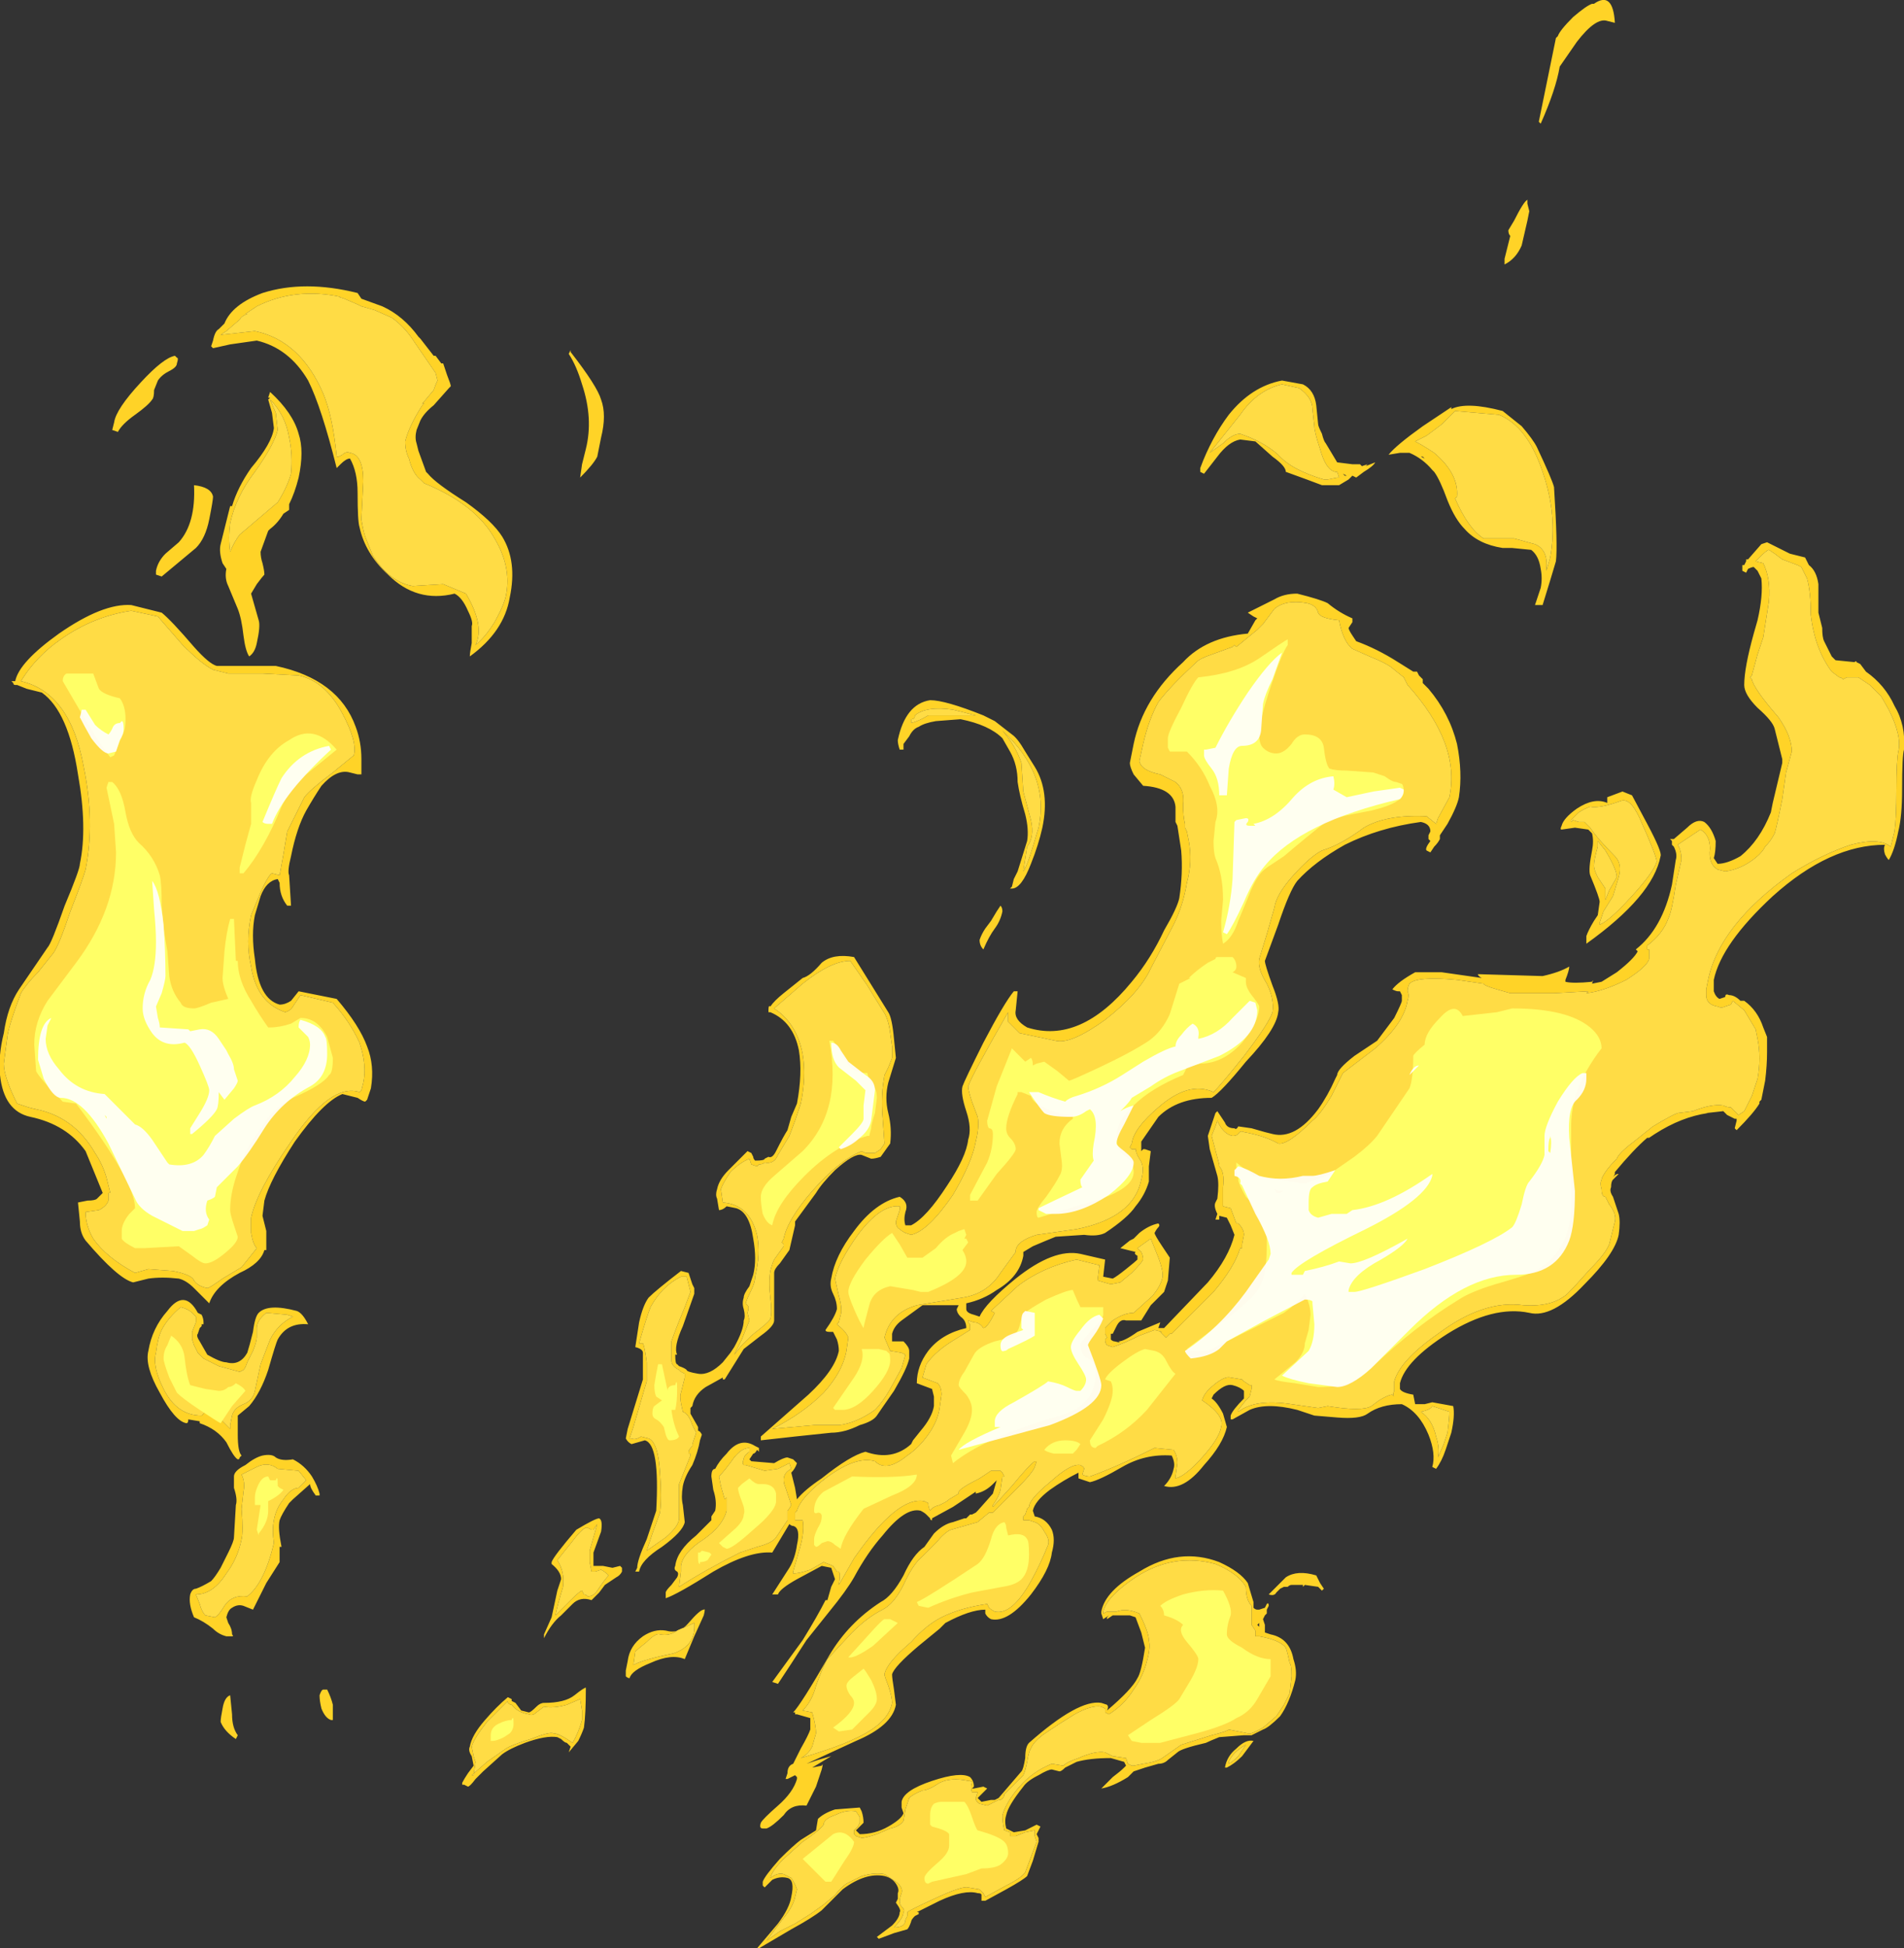 <?xml version="1.0" encoding="UTF-8" standalone="no"?>
<svg xmlns:ffdec="https://www.free-decompiler.com/flash" xmlns:xlink="http://www.w3.org/1999/xlink" ffdec:objectType="shape" height="51.2px" width="50.05px" xmlns="http://www.w3.org/2000/svg">
  <rect width="100%" height="100%" fill="#333333" stroke="none"/>
  <g transform="matrix(1.0, 0.0, 0.0, 1.0, 7.1, 56.85)">
    <path d="M39.35 -42.6 L39.45 -42.55 Q39.55 -42.5 39.95 -42.3 L40.35 -42.2 40.45 -42.0 Q40.65 -41.85 40.7 -41.5 L40.7 -40.75 40.8 -40.35 Q40.8 -40.1 40.85 -40.0 41.0 -39.7 41.05 -39.6 41.1 -39.55 41.15 -39.5 L41.65 -39.45 Q41.7 -39.5 41.7 -39.45 L41.8 -39.4 41.95 -39.2 Q42.45 -38.85 42.7 -38.3 43.0 -37.8 42.95 -37.15 42.9 -37.0 42.9 -36.1 42.9 -35.4 42.8 -35.0 42.7 -34.5 42.55 -34.25 42.5 -34.3 42.45 -34.4 42.4 -34.55 42.45 -34.65 41.0 -34.65 39.5 -33.3 38.15 -32.05 37.95 -31.1 L37.95 -30.8 Q38.0 -30.65 38.1 -30.6 L38.25 -30.65 Q38.25 -30.75 38.35 -30.7 38.5 -30.7 38.65 -30.55 L38.75 -30.55 Q39.1 -30.3 39.25 -29.85 L39.35 -29.6 39.35 -29.2 Q39.35 -28.85 39.3 -28.45 L39.2 -27.95 39.15 -27.9 39.15 -27.85 Q39.0 -27.6 38.55 -27.15 L38.5 -27.2 38.55 -27.4 38.55 -27.45 38.5 -27.45 38.3 -27.55 38.2 -27.65 37.75 -27.6 37.8 -27.6 Q37.1 -27.5 36.4 -27.05 L36.25 -26.95 36.2 -26.95 Q35.85 -26.65 35.35 -26.05 L35.35 -26.0 35.3 -25.9 Q35.35 -26.0 35.45 -26.0 L35.3 -25.85 Q35.25 -25.8 35.25 -25.65 35.2 -25.55 35.3 -25.4 L35.45 -24.95 Q35.5 -24.75 35.45 -24.4 35.35 -23.9 34.55 -23.1 33.7 -22.2 33.1 -22.35 32.15 -22.55 30.95 -21.8 29.85 -21.1 29.7 -20.5 L29.7 -20.35 Q29.75 -20.25 30.05 -20.2 L30.1 -19.95 30.35 -19.95 30.55 -20.0 31.1 -19.9 Q31.15 -19.65 31.05 -19.2 L30.9 -18.75 Q30.8 -18.45 30.65 -18.25 L30.55 -18.3 Q30.65 -18.65 30.45 -19.15 30.2 -19.75 29.75 -19.95 29.2 -19.95 28.85 -19.7 28.65 -19.55 28.05 -19.6 L27.45 -19.65 27.0 -19.8 Q26.2 -20.0 25.75 -19.8 L25.3 -19.55 25.25 -19.55 25.25 -19.65 Q25.3 -19.8 25.6 -20.1 L25.6 -20.3 Q25.5 -20.4 25.3 -20.45 25.1 -20.5 24.8 -20.2 L24.75 -20.1 Q24.9 -20.0 25.05 -19.7 L25.15 -19.35 Q25.05 -18.9 24.55 -18.35 24.0 -17.65 23.5 -17.8 23.7 -18.0 23.75 -18.25 23.8 -18.4 23.7 -18.6 23.0 -18.65 22.4 -18.3 21.8 -17.95 21.55 -17.9 L21.25 -18.0 21.25 -18.15 Q20.85 -17.95 20.5 -17.7 20.1 -17.4 20.05 -17.15 L20.1 -17.0 Q20.4 -16.95 20.55 -16.65 20.65 -16.4 20.55 -16.05 20.5 -15.6 20.0 -14.95 19.4 -14.2 18.95 -14.3 18.85 -14.35 18.8 -14.45 L18.8 -14.55 Q18.4 -14.55 17.75 -14.2 L17.6 -14.05 17.05 -13.6 Q16.4 -13.05 16.35 -12.85 16.35 -12.75 16.4 -12.45 L16.45 -12.05 Q16.35 -11.5 15.4 -11.1 L14.1 -10.5 14.4 -10.6 14.75 -10.7 14.25 -10.4 14.5 -10.45 Q14.55 -10.55 14.5 -10.35 L14.35 -9.9 14.1 -9.4 Q13.7 -9.45 13.5 -9.15 13.2 -8.85 13.05 -8.8 L12.95 -8.8 Q12.85 -8.8 12.9 -8.95 12.95 -9.05 13.35 -9.4 13.75 -9.75 13.85 -10.1 L13.85 -10.15 13.8 -10.2 13.6 -10.1 13.55 -10.1 13.6 -10.25 Q13.6 -10.45 13.75 -10.5 L13.95 -10.9 Q14.15 -11.25 14.2 -11.4 L14.2 -11.7 13.85 -11.8 13.8 -11.8 13.8 -11.85 13.75 -11.85 Q13.95 -12.05 14.7 -13.35 15.2 -14.2 16.05 -14.75 16.35 -14.9 16.65 -15.45 16.9 -16.0 17.2 -16.2 L17.45 -16.55 Q17.7 -16.8 17.95 -16.85 L18.25 -16.95 18.3 -16.95 18.4 -17.05 18.45 -17.05 18.55 -17.1 18.6 -17.15 19.0 -17.6 19.1 -17.95 19.0 -17.85 Q18.8 -17.65 18.55 -17.6 L18.55 -17.65 17.95 -17.25 17.4 -16.95 17.4 -16.9 Q17.35 -16.9 17.35 -16.95 L17.25 -17.05 Q17.2 -17.1 17.1 -17.15 16.7 -17.25 16.1 -16.5 15.7 -16.05 15.35 -15.4 15.15 -15.05 14.7 -14.5 L14.1 -13.75 Q13.65 -13.05 13.35 -12.6 L13.2 -12.65 14.0 -13.75 Q14.4 -14.4 14.6 -14.8 L14.65 -14.8 14.75 -15.15 14.85 -15.35 14.75 -15.65 14.5 -15.7 13.85 -15.35 Q13.4 -15.1 13.35 -14.95 L13.2 -14.95 13.65 -15.65 Q13.8 -15.9 13.85 -16.25 13.95 -16.7 13.75 -16.75 13.7 -16.75 13.65 -16.8 L13.2 -16.05 Q12.6 -16.1 11.65 -15.55 10.7 -14.95 10.4 -14.85 L10.4 -15.0 Q10.4 -15.05 10.55 -15.2 L10.7 -15.4 Q10.75 -15.5 10.7 -15.55 10.6 -15.6 10.65 -15.7 10.7 -16.1 11.2 -16.5 L11.6 -16.9 11.6 -17.0 11.7 -17.15 Q11.75 -17.4 11.65 -17.7 L11.6 -18.05 Q11.6 -18.25 11.7 -18.25 11.8 -18.45 12.0 -18.65 12.35 -19.1 12.75 -18.85 L12.85 -18.8 12.85 -18.7 12.8 -18.75 Q12.75 -18.65 12.7 -18.65 L12.6 -18.5 12.65 -18.45 13.25 -18.4 Q13.5 -18.55 13.6 -18.55 L13.75 -18.5 13.85 -18.4 Q13.8 -18.25 13.7 -18.15 L13.8 -17.75 13.85 -17.45 Q14.05 -17.7 14.5 -18.0 15.25 -18.6 15.65 -18.7 16.35 -18.45 16.85 -18.9 L16.9 -19.0 17.1 -19.25 Q17.4 -19.6 17.45 -19.9 L17.45 -20.15 17.4 -20.35 17.0 -20.5 Q17.0 -20.95 17.3 -21.35 17.65 -21.8 18.3 -21.95 18.3 -22.15 18.15 -22.25 18.05 -22.35 18.05 -22.45 L18.1 -22.55 17.15 -22.55 16.6 -22.15 Q16.4 -22.0 16.35 -21.8 L16.35 -21.6 16.65 -21.6 Q16.8 -21.45 16.8 -21.35 L16.8 -21.15 Q16.75 -20.9 16.4 -20.3 16.05 -19.8 15.95 -19.65 15.85 -19.5 15.5 -19.4 15.1 -19.2 14.75 -19.2 L13.8 -19.1 12.9 -19.0 12.9 -19.1 14.15 -20.2 Q14.85 -20.85 14.95 -21.35 14.95 -21.5 14.9 -21.65 L14.8 -21.85 14.7 -21.85 Q14.6 -21.85 14.6 -21.9 14.85 -22.25 14.9 -22.45 14.9 -22.65 14.8 -22.85 14.7 -23.05 14.75 -23.25 14.85 -23.85 15.35 -24.5 15.9 -25.25 16.55 -25.4 16.8 -25.25 16.7 -25.0 16.65 -24.8 16.7 -24.65 L16.85 -24.65 Q17.25 -24.85 17.8 -25.7 18.3 -26.45 18.35 -26.9 18.45 -27.2 18.3 -27.65 18.15 -28.1 18.2 -28.3 18.25 -28.45 18.75 -29.45 19.3 -30.5 19.55 -30.8 L19.65 -30.8 19.6 -30.3 Q19.55 -30.05 19.9 -29.85 21.3 -29.4 22.65 -31.05 23.15 -31.65 23.5 -32.4 23.85 -33.0 23.9 -33.25 24.0 -33.9 23.95 -34.5 L23.85 -35.15 23.8 -35.25 Q23.8 -35.4 23.8 -35.65 23.75 -36.15 22.95 -36.2 L22.7 -36.5 Q22.6 -36.7 22.6 -36.8 L22.7 -37.3 Q22.95 -38.5 24.0 -39.45 24.6 -40.1 25.7 -40.2 L25.9 -40.55 25.95 -40.6 25.85 -40.65 25.7 -40.75 26.4 -41.1 Q26.65 -41.25 27.0 -41.25 27.6 -41.1 27.8 -41.0 28.1 -40.75 28.45 -40.6 L28.45 -40.5 28.35 -40.35 Q28.35 -40.3 28.45 -40.15 L28.55 -40.0 Q29.1 -39.8 29.65 -39.45 L30.05 -39.2 30.15 -39.2 30.2 -39.1 30.3 -39.0 30.3 -38.9 30.45 -38.75 Q31.0 -38.1 31.2 -37.3 31.35 -36.55 31.25 -35.9 31.2 -35.65 30.95 -35.2 L30.75 -34.9 30.75 -34.8 Q30.7 -34.7 30.6 -34.6 L30.5 -34.45 30.4 -34.5 Q30.35 -34.55 30.5 -34.75 L30.45 -34.8 30.45 -34.9 30.5 -35.0 Q30.5 -35.2 30.25 -35.25 29.15 -35.1 28.25 -34.65 27.45 -34.2 27.0 -33.7 26.8 -33.45 26.5 -32.55 L26.15 -31.6 Q26.15 -31.5 26.35 -30.95 26.55 -30.45 26.5 -30.25 26.45 -29.8 25.65 -28.95 25.0 -28.15 24.75 -28.0 23.85 -28.0 23.35 -27.5 L22.9 -26.85 Q22.9 -26.75 22.9 -26.6 L22.95 -26.65 23.0 -26.65 23.15 -26.6 23.1 -26.2 23.1 -25.8 Q23.0 -25.45 22.75 -25.15 22.55 -24.85 21.95 -24.45 21.75 -24.35 21.4 -24.4 L20.65 -24.35 Q20.4 -24.25 20.05 -24.1 L19.8 -23.95 19.8 -23.85 Q19.7 -23.3 19.1 -22.95 18.75 -22.7 18.3 -22.6 L18.3 -22.45 Q18.3 -22.35 18.5 -22.3 L18.65 -22.25 Q18.8 -22.6 19.6 -23.25 20.6 -24.05 21.3 -23.9 L21.95 -23.75 21.9 -23.3 22.15 -23.25 Q22.25 -23.3 22.5 -23.5 22.75 -23.7 22.8 -23.75 L22.8 -23.85 Q22.7 -23.9 22.75 -23.95 L22.35 -24.05 22.6 -24.25 22.7 -24.3 22.85 -24.45 Q23.1 -24.65 23.35 -24.7 23.4 -24.65 23.35 -24.6 23.3 -24.55 23.25 -24.45 23.25 -24.4 23.45 -24.1 L23.65 -23.8 23.6 -23.2 23.5 -22.9 23.15 -22.55 22.9 -22.15 22.5 -22.15 Q22.35 -22.2 22.25 -22.0 L22.15 -21.8 22.1 -21.8 22.1 -21.65 Q22.15 -21.6 22.2 -21.6 22.4 -21.55 22.3 -21.6 22.45 -21.6 22.8 -21.85 L23.4 -22.1 23.35 -21.95 23.5 -21.95 24.65 -23.15 Q25.2 -23.8 25.35 -24.4 L25.25 -24.65 25.15 -24.85 24.95 -24.9 24.95 -24.8 24.85 -24.8 24.9 -24.95 Q24.8 -25.15 24.85 -25.25 L24.9 -25.35 Q24.95 -25.75 24.9 -25.95 L24.7 -26.65 24.65 -27.0 24.75 -27.3 Q24.8 -27.45 24.85 -27.6 L24.9 -27.65 25.1 -27.35 Q25.15 -27.2 25.35 -27.2 25.4 -27.15 25.45 -27.25 L25.8 -27.2 26.15 -27.1 26.35 -27.05 Q26.95 -26.9 27.55 -27.7 27.8 -28.05 28.0 -28.5 L28.05 -28.6 Q28.05 -28.75 28.5 -29.1 L29.1 -29.5 29.55 -30.1 Q29.75 -30.5 29.75 -30.55 L29.75 -30.7 29.7 -30.8 29.65 -30.8 Q29.6 -30.8 29.5 -30.85 29.65 -31.05 30.1 -31.3 L30.8 -31.3 31.85 -31.15 Q31.75 -31.2 31.75 -31.25 L33.45 -31.2 Q33.9 -31.3 34.15 -31.45 34.15 -31.35 34.05 -31.1 L34.05 -31.05 Q34.25 -31.0 34.75 -31.05 34.8 -31.15 34.75 -31.0 L35.0 -31.05 35.4 -31.3 Q35.85 -31.65 35.95 -31.85 L35.9 -31.9 Q36.6 -32.45 36.85 -33.6 L36.95 -34.25 Q37.0 -34.4 36.9 -34.6 L36.85 -34.65 36.85 -34.75 36.8 -34.8 36.9 -34.8 37.25 -35.1 Q37.5 -35.35 37.7 -35.25 37.9 -35.1 38.0 -34.75 38.0 -34.45 37.95 -34.3 L38.05 -34.15 Q38.3 -34.15 38.65 -34.35 39.15 -34.75 39.45 -35.5 L39.5 -35.75 39.75 -36.8 39.75 -36.9 39.55 -37.7 Q39.5 -37.9 39.1 -38.25 38.75 -38.6 38.75 -38.85 38.75 -39.3 39.0 -40.2 L39.1 -40.55 Q39.25 -41.2 39.2 -41.65 L39.1 -41.85 39.0 -41.95 Q38.95 -41.95 38.85 -41.9 L38.8 -41.8 38.7 -41.85 38.7 -42.0 38.75 -42.0 38.8 -42.1 38.8 -42.15 38.85 -42.15 39.2 -42.55 39.35 -42.6 M39.4 -42.4 Q39.35 -42.4 39.15 -42.2 L39.05 -42.1 39.25 -42.05 Q39.45 -41.65 39.4 -41.05 L39.25 -40.1 39.1 -39.65 38.95 -39.1 38.9 -39.05 38.95 -39.0 Q39.0 -38.75 39.65 -38.0 40.0 -37.5 40.0 -37.1 L39.85 -36.55 39.75 -35.85 Q39.6 -35.1 39.55 -34.95 39.45 -34.75 39.3 -34.6 39.2 -34.4 38.9 -34.2 38.6 -34.0 38.25 -33.95 L38.05 -34.0 Q37.8 -34.15 37.85 -34.55 37.85 -34.9 37.6 -35.05 L37.0 -34.65 Q37.1 -34.5 37.1 -34.25 L36.95 -33.6 Q36.85 -32.9 36.75 -32.7 36.6 -32.3 36.2 -32.0 L36.2 -31.9 36.25 -31.9 Q36.25 -31.8 36.25 -31.65 36.2 -31.45 35.65 -31.1 35.05 -30.8 34.6 -30.75 L34.65 -30.8 33.75 -30.75 32.6 -30.75 32.25 -30.85 Q31.9 -30.95 31.9 -31.0 L31.2 -31.1 Q30.15 -31.2 29.95 -31.0 29.9 -30.9 29.9 -30.8 29.95 -30.7 29.9 -30.55 29.8 -29.95 29.05 -29.3 L28.2 -28.65 27.9 -28.05 Q27.6 -27.55 27.4 -27.4 26.75 -26.75 26.5 -26.8 26.15 -27.0 25.6 -27.1 25.5 -27.15 25.45 -27.05 25.4 -27.0 25.3 -27.0 25.05 -27.05 24.9 -27.4 L24.85 -27.25 24.75 -27.0 24.95 -26.25 24.95 -26.2 Q25.1 -26.05 25.05 -25.65 L25.05 -25.15 25.25 -25.1 25.4 -24.7 25.45 -24.7 Q25.6 -24.55 25.6 -24.4 L25.55 -24.15 25.55 -24.05 25.5 -24.05 Q25.35 -23.55 24.8 -22.9 L23.7 -21.8 23.65 -21.8 23.55 -21.7 23.4 -21.85 23.45 -21.85 23.25 -21.9 22.85 -21.75 Q22.45 -21.55 22.15 -21.45 L22.0 -21.5 Q21.95 -21.55 21.95 -21.65 L22.0 -21.7 21.95 -21.8 Q21.95 -21.85 21.95 -21.95 L22.15 -22.15 Q22.45 -22.35 22.7 -22.35 L23.2 -22.8 Q23.4 -23.05 23.45 -23.25 23.5 -23.4 23.35 -23.8 L23.15 -24.3 22.8 -24.05 22.9 -23.95 Q22.95 -23.85 22.95 -23.75 22.9 -23.65 22.65 -23.4 L22.35 -23.15 22.1 -23.1 21.75 -23.2 21.8 -23.6 21.2 -23.75 Q20.3 -23.55 19.65 -23.05 L18.95 -22.4 19.05 -22.35 Q18.85 -21.95 18.75 -21.95 18.65 -22.1 18.5 -22.1 L18.35 -22.15 18.35 -22.1 18.4 -22.05 18.4 -21.9 18.0 -21.65 Q17.5 -21.35 17.25 -21.0 L17.15 -20.65 17.55 -20.5 Q17.65 -20.4 17.65 -20.2 L17.6 -19.85 Q17.55 -19.5 17.3 -19.15 17.05 -18.8 16.75 -18.6 16.2 -18.15 15.9 -18.45 15.4 -18.6 14.6 -18.0 13.95 -17.5 13.85 -17.15 L13.8 -17.1 13.8 -16.9 14.0 -16.9 Q14.05 -16.65 13.95 -16.25 L13.75 -15.55 13.75 -15.5 Q13.9 -15.5 14.2 -15.6 L14.55 -15.8 14.8 -15.7 14.9 -15.55 14.95 -15.55 Q15.0 -15.5 14.95 -15.2 L15.35 -15.9 Q16.5 -17.55 17.2 -17.4 L17.3 -17.35 Q17.3 -17.25 17.35 -17.15 17.4 -17.25 17.6 -17.3 L17.7 -17.35 Q17.8 -17.4 17.85 -17.45 L18.1 -17.6 18.1 -17.65 Q18.15 -17.75 18.65 -18.0 L18.95 -18.2 19.2 -18.2 19.25 -18.15 19.3 -18.05 19.25 -18.05 19.2 -17.7 Q19.15 -17.5 19.0 -17.3 L19.0 -17.25 19.5 -17.8 Q19.95 -18.35 20.1 -18.45 L20.15 -18.45 20.1 -18.3 Q20.05 -18.15 19.6 -17.7 L19.0 -17.1 18.9 -17.1 18.6 -16.85 17.9 -16.65 Q17.75 -16.6 17.5 -16.3 L17.15 -15.95 Q16.9 -15.75 16.65 -15.2 16.4 -14.7 16.1 -14.55 15.7 -14.35 15.3 -13.95 L14.65 -13.25 Q14.55 -13.1 14.35 -12.55 14.25 -12.15 14.0 -11.9 L14.25 -11.85 Q14.35 -11.5 14.35 -11.3 L14.25 -10.95 Q14.15 -10.75 13.95 -10.65 14.95 -10.95 15.35 -11.15 16.25 -11.55 16.35 -12.1 16.35 -12.25 16.25 -12.55 16.15 -12.8 16.15 -12.85 16.2 -13.15 16.85 -13.7 17.25 -14.15 17.65 -14.35 18.15 -14.6 18.85 -14.7 L18.9 -14.6 Q18.95 -14.55 19.05 -14.5 19.5 -14.4 20.0 -15.3 20.25 -15.75 20.45 -16.25 20.5 -16.4 20.35 -16.6 20.25 -16.8 20.1 -16.85 L19.95 -16.9 19.8 -16.9 19.8 -17.0 19.85 -17.05 19.9 -17.2 19.95 -17.25 Q19.95 -17.45 20.5 -17.9 21.05 -18.4 21.3 -18.35 21.4 -18.3 21.4 -18.25 L21.35 -18.1 Q21.45 -18.05 21.55 -18.05 22.25 -18.3 23.25 -18.8 L23.75 -18.75 Q23.85 -18.6 23.85 -18.4 L23.8 -18.05 23.8 -18.0 Q24.05 -18.05 24.5 -18.55 24.95 -19.05 25.0 -19.35 25.1 -19.65 24.5 -20.05 24.55 -20.25 24.8 -20.45 25.1 -20.7 25.25 -20.65 L25.55 -20.6 25.6 -20.55 25.75 -20.45 25.8 -20.45 25.8 -20.35 25.75 -20.15 25.65 -20.05 25.45 -19.8 25.45 -19.75 Q25.9 -20.1 26.85 -19.95 L27.55 -19.85 27.8 -19.9 Q28.7 -19.75 28.95 -19.9 L29.15 -20.05 Q29.4 -20.2 29.5 -20.2 L29.55 -20.15 Q29.5 -20.2 29.55 -20.3 L29.55 -20.55 Q29.7 -21.1 30.7 -21.8 31.9 -22.7 32.95 -22.55 33.7 -22.5 34.1 -22.85 34.3 -23.05 34.7 -23.5 35.1 -23.9 35.2 -24.15 L35.35 -24.75 Q35.4 -24.95 35.2 -25.2 L35.1 -25.4 Q35.0 -25.4 35.0 -25.6 34.95 -25.75 35.0 -25.85 35.0 -25.9 35.1 -26.05 35.2 -26.2 35.4 -26.4 35.45 -26.55 35.85 -26.85 L36.35 -27.25 Q36.85 -27.55 37.0 -27.6 L37.4 -27.65 Q37.9 -27.85 38.2 -27.8 38.3 -27.75 38.4 -27.75 L38.6 -27.55 38.75 -27.65 38.95 -28.05 39.1 -28.5 Q39.2 -29.05 39.1 -29.55 L39.05 -29.8 38.75 -30.3 38.45 -30.55 38.4 -30.45 38.25 -30.4 Q38.15 -30.35 38.05 -30.4 37.75 -30.45 37.75 -30.7 L37.75 -30.85 37.8 -31.1 Q38.1 -32.55 40.0 -33.9 40.8 -34.4 41.55 -34.65 42.3 -34.85 42.6 -34.6 L42.7 -35.0 Q42.75 -35.35 42.75 -36.1 42.75 -36.85 42.8 -37.1 42.9 -37.5 42.55 -38.2 L42.35 -38.55 42.05 -38.85 41.75 -39.05 41.45 -39.05 41.35 -39.0 Q41.3 -39.05 41.25 -39.05 L41.05 -39.2 Q40.6 -39.8 40.5 -40.7 40.5 -41.3 40.4 -41.65 L40.25 -41.95 40.15 -42.0 39.75 -42.15 39.55 -42.3 39.4 -42.4 M34.4 -35.5 L34.2 -35.3 34.2 -35.25 34.25 -35.3 34.4 -35.25 34.55 -35.25 34.7 -35.1 Q34.9 -34.8 35.35 -34.35 35.55 -34.15 35.45 -33.8 L35.3 -33.3 35.05 -32.9 34.95 -32.6 34.95 -32.55 Q35.2 -32.65 35.75 -33.25 36.35 -33.9 36.45 -34.2 36.45 -34.35 36.0 -35.35 35.75 -35.9 35.5 -35.8 34.95 -35.6 34.7 -35.65 34.55 -35.6 34.4 -35.5 M33.95 -35.05 Q33.9 -35.05 33.95 -35.15 34.0 -35.35 34.35 -35.6 34.8 -35.9 35.15 -35.75 L35.15 -35.9 35.55 -36.05 35.8 -35.95 36.2 -35.2 Q36.6 -34.45 36.55 -34.35 36.35 -33.3 34.6 -32.05 L34.6 -32.25 Q34.65 -32.4 34.8 -32.65 L34.9 -32.8 34.95 -33.15 Q34.95 -33.25 34.7 -33.85 34.65 -34.0 34.75 -34.5 34.8 -34.75 34.75 -34.95 L34.65 -35.05 34.3 -35.1 33.95 -35.05 M34.9 -34.75 L34.9 -34.6 Q34.8 -34.25 34.8 -34.1 34.8 -34.0 34.9 -33.8 L35.1 -33.5 35.1 -33.2 35.2 -33.45 35.4 -33.8 Q35.4 -34.0 35.1 -34.5 L34.9 -34.75 M33.45 -30.9 L33.45 -30.9 M34.8 -56.75 Q35.3 -57.1 35.35 -56.25 L35.15 -56.3 Q34.85 -56.4 34.35 -55.75 L33.9 -55.1 Q33.8 -54.5 33.4 -53.6 L33.35 -53.65 33.8 -55.85 33.85 -55.9 Q33.9 -56.05 34.25 -56.4 34.6 -56.7 34.75 -56.75 L34.8 -56.75 M33.1 -51.3 L33.05 -51.05 32.9 -50.4 Q32.75 -50.05 32.45 -49.9 L32.45 -50.05 32.6 -50.65 Q32.55 -50.7 32.55 -50.8 L32.7 -51.05 Q32.95 -51.55 33.05 -51.6 L33.05 -51.5 33.1 -51.3 M24.7 -44.95 L25.05 -45.2 Q25.3 -45.45 25.5 -45.45 26.1 -45.25 26.5 -44.9 26.85 -44.5 27.7 -44.25 L27.8 -44.25 28.05 -44.3 28.1 -44.3 28.05 -44.45 28.0 -44.45 Q27.75 -44.5 27.6 -45.05 27.45 -45.5 27.45 -45.65 L27.4 -46.1 Q27.4 -46.4 27.05 -46.65 L26.6 -46.75 Q25.95 -46.6 25.5 -45.95 L24.7 -44.95 M27.15 -46.75 Q27.45 -46.6 27.5 -46.2 L27.55 -45.7 Q27.55 -45.65 27.65 -45.45 27.7 -45.25 27.75 -45.2 L28.05 -44.7 28.45 -44.65 28.65 -44.65 28.7 -44.6 28.85 -44.65 28.8 -44.6 29.05 -44.7 Q29.0 -44.6 28.75 -44.45 L28.55 -44.3 28.45 -44.35 28.35 -44.25 28.1 -44.1 27.65 -44.1 27.25 -44.25 26.7 -44.45 Q26.7 -44.6 26.35 -44.85 L25.9 -45.25 25.5 -45.3 Q25.2 -45.25 24.9 -44.85 L24.55 -44.4 24.45 -44.45 24.45 -44.55 Q24.75 -45.35 25.2 -45.95 25.8 -46.7 26.6 -46.85 L27.15 -46.75 M28.2 -44.4 L28.25 -44.35 28.3 -44.35 28.2 -44.4 M30.8 -45.7 L30.4 -45.4 30.1 -45.25 Q30.3 -45.15 30.6 -44.95 31.25 -44.4 31.2 -43.8 L31.15 -43.75 Q31.5 -42.95 31.9 -42.7 L32.7 -42.7 33.25 -42.55 Q33.6 -42.4 33.55 -41.9 L33.55 -41.85 33.65 -42.2 Q33.85 -43.3 33.45 -44.45 33.05 -45.65 32.3 -45.95 L31.15 -46.05 30.8 -45.7 M31.05 -46.1 Q31.45 -46.3 32.4 -46.05 L32.9 -45.65 Q33.2 -45.3 33.3 -45.1 33.7 -44.25 33.75 -44.05 33.85 -42.5 33.8 -42.1 L33.65 -41.6 33.45 -40.95 33.25 -40.95 33.4 -41.4 Q33.45 -41.65 33.4 -41.9 33.35 -42.25 33.15 -42.4 L32.65 -42.45 32.4 -42.45 Q31.75 -42.55 31.4 -42.95 31.15 -43.2 30.95 -43.7 30.75 -44.25 30.6 -44.45 L30.55 -44.5 Q30.3 -44.8 29.95 -44.95 L29.7 -44.95 29.4 -44.9 Q29.6 -45.15 30.3 -45.65 L31.05 -46.15 31.05 -46.1 M30.3 -44.85 L30.25 -44.85 30.35 -44.8 30.3 -44.85 M19.5 -37.55 Q19.65 -37.45 19.85 -37.1 L20.1 -36.7 Q20.5 -36.05 20.3 -35.1 20.2 -34.65 20.0 -34.15 19.75 -33.5 19.5 -33.5 L19.45 -33.5 19.5 -33.55 19.55 -33.75 19.65 -33.95 19.9 -34.75 Q19.95 -35.05 19.85 -35.45 19.7 -35.95 19.65 -36.3 19.65 -36.75 19.45 -37.1 L19.25 -37.45 Q18.9 -37.8 18.15 -37.95 L17.5 -37.9 Q17.2 -37.85 17.05 -37.75 16.9 -37.7 16.8 -37.5 L16.65 -37.3 16.65 -37.15 16.55 -37.15 Q16.5 -37.3 16.5 -37.4 16.7 -38.35 17.35 -38.45 17.75 -38.45 18.75 -38.05 L19.05 -37.9 19.5 -37.55 M17.95 -38.2 Q17.25 -38.3 16.95 -38.05 16.95 -37.95 16.85 -37.95 L16.85 -37.85 Q17.05 -37.9 17.3 -38.05 L18.55 -38.05 17.95 -38.2 M19.8 -36.05 L20.0 -35.3 Q20.1 -34.85 19.9 -34.6 L19.8 -33.95 Q19.9 -34.1 20.05 -34.6 L20.2 -35.1 Q20.5 -36.5 19.25 -37.65 19.6 -37.25 19.75 -36.8 L19.8 -36.05 M16.85 -38.0 L16.85 -38.0 M16.7 -37.35 L16.7 -37.35 M14.0 -31.0 L13.25 -30.35 Q13.85 -29.95 14.0 -29.15 14.1 -28.55 13.95 -27.85 L13.8 -27.4 13.65 -27.0 13.35 -26.5 Q13.25 -26.25 13.0 -26.3 12.95 -26.25 12.85 -26.25 L12.8 -26.2 12.65 -26.25 12.6 -26.4 Q12.35 -26.3 12.1 -26.05 11.9 -25.75 11.85 -25.6 L11.9 -25.25 Q12.6 -25.2 12.8 -24.4 12.9 -23.9 12.75 -23.3 12.75 -23.15 12.65 -22.95 12.55 -22.75 12.5 -22.6 L12.55 -22.55 Q12.6 -22.5 12.55 -22.35 L12.6 -22.15 12.4 -21.65 12.2 -21.25 12.4 -21.5 12.65 -21.75 12.9 -21.95 Q13.15 -22.15 13.15 -22.2 13.2 -22.35 13.15 -22.75 13.1 -23.15 13.15 -23.45 13.2 -23.65 13.25 -23.75 L13.5 -24.1 13.5 -24.15 13.45 -24.2 13.5 -24.3 Q13.6 -24.8 14.25 -25.55 14.95 -26.35 15.55 -26.6 L15.65 -26.55 15.9 -26.55 16.05 -26.65 16.15 -26.8 16.1 -27.5 Q16.05 -28.05 16.15 -28.6 L16.25 -28.8 16.35 -29.05 16.35 -29.35 16.3 -29.7 Q16.25 -30.1 16.1 -30.3 L15.7 -30.95 15.25 -31.6 Q14.75 -31.6 14.0 -31.0 M15.35 -31.7 L16.25 -30.25 Q16.35 -30.1 16.4 -29.55 L16.45 -29.05 16.25 -28.4 Q16.15 -28.0 16.25 -27.6 16.35 -27.2 16.3 -26.8 L16.05 -26.45 Q15.9 -26.4 15.8 -26.4 L15.55 -26.5 Q15.35 -26.55 14.85 -26.1 14.5 -25.75 14.35 -25.5 L13.8 -24.75 13.8 -24.65 13.65 -24.0 13.4 -23.65 Q13.25 -23.5 13.25 -23.4 13.25 -23.3 13.25 -23.0 L13.25 -22.15 Q13.25 -22.0 12.9 -21.75 L12.45 -21.4 11.95 -20.6 11.9 -20.6 11.9 -20.65 11.45 -20.4 Q11.15 -20.2 11.1 -19.9 L11.05 -19.85 11.05 -19.7 11.25 -19.35 11.25 -19.25 Q11.3 -19.25 11.35 -19.15 L11.3 -19.0 Q11.25 -18.7 11.1 -18.35 10.9 -18.05 10.85 -17.8 10.8 -17.5 10.85 -17.3 L10.9 -16.85 Q10.85 -16.6 10.3 -16.2 9.75 -15.85 9.7 -15.55 L9.6 -15.55 9.65 -15.65 Q9.65 -15.85 9.9 -16.4 L10.15 -17.15 Q10.25 -18.9 9.85 -19.0 L9.5 -18.9 Q9.4 -18.95 9.35 -19.05 L9.4 -19.3 9.8 -20.6 Q9.8 -20.75 9.8 -21.05 L9.8 -21.3 Q9.8 -21.4 9.6 -21.45 L9.7 -22.1 Q9.8 -22.55 9.95 -22.75 10.15 -22.95 10.8 -23.45 L11.0 -23.4 11.1 -23.1 11.15 -23.0 11.15 -22.85 10.85 -22.0 Q10.6 -21.45 10.7 -21.25 L10.65 -21.25 Q10.65 -21.0 10.7 -21.0 L10.75 -20.95 Q10.9 -20.9 10.95 -20.85 10.95 -20.8 11.25 -20.75 11.55 -20.7 11.9 -21.05 L12.1 -21.3 12.2 -21.45 Q12.45 -21.9 12.45 -22.15 12.5 -22.25 12.45 -22.45 12.4 -22.6 12.45 -22.75 12.45 -22.85 12.6 -23.05 L12.7 -23.35 Q12.8 -23.75 12.7 -24.3 12.6 -25.0 12.25 -25.1 L12.0 -25.15 Q11.9 -25.05 11.8 -25.05 L11.75 -25.35 Q11.7 -25.45 11.75 -25.6 11.8 -25.85 12.05 -26.1 L12.55 -26.6 12.65 -26.55 12.7 -26.45 Q12.7 -26.4 12.75 -26.35 13.0 -26.35 13.0 -26.4 L13.1 -26.45 Q13.2 -26.4 13.3 -26.6 13.5 -27.0 13.6 -27.15 L13.7 -27.5 13.85 -27.85 Q14.0 -28.65 13.9 -29.25 13.75 -30.0 13.15 -30.25 L13.1 -30.25 13.1 -30.3 Q13.1 -30.45 13.15 -30.4 13.25 -30.55 13.5 -30.75 L14.0 -31.15 Q14.2 -31.2 14.5 -31.55 14.8 -31.8 15.35 -31.7 M19.2 -33.05 Q19.25 -33.0 19.25 -32.9 19.2 -32.65 19.05 -32.45 18.9 -32.25 18.75 -31.9 18.65 -32.0 18.65 -32.15 18.7 -32.3 18.8 -32.45 L18.95 -32.65 19.1 -32.9 19.2 -33.05 M28.1 -40.55 Q27.6 -40.6 27.55 -40.75 27.5 -40.95 27.25 -41.0 26.7 -41.1 26.4 -40.85 L26.1 -40.45 25.95 -40.3 25.4 -39.85 25.35 -39.9 25.3 -39.85 24.75 -39.65 Q24.45 -39.55 24.35 -39.45 23.65 -38.8 23.35 -38.4 23.1 -37.95 22.95 -37.3 L22.85 -36.85 Q22.9 -36.6 23.4 -36.5 L23.8 -36.3 Q24.05 -36.1 24.0 -35.7 24.0 -35.4 24.05 -35.2 L24.05 -35.1 24.1 -35.0 24.15 -34.75 Q24.25 -34.2 24.1 -33.65 24.0 -33.05 23.75 -32.55 L23.15 -31.4 Q22.85 -30.75 21.95 -30.05 21.05 -29.4 20.65 -29.5 L19.7 -29.7 19.4 -30.0 19.4 -30.25 Q18.45 -28.6 18.35 -28.3 18.35 -28.2 18.45 -27.9 L18.6 -27.5 Q18.65 -27.25 18.55 -26.85 18.45 -26.3 17.95 -25.45 17.3 -24.5 16.85 -24.4 L16.7 -24.45 Q16.6 -24.5 16.55 -24.55 16.45 -24.6 16.45 -24.75 L16.55 -25.05 16.55 -25.15 Q16.05 -25.2 15.45 -24.4 14.95 -23.7 14.85 -23.25 L14.95 -22.8 Q15.05 -22.45 15.0 -22.3 L14.95 -22.1 14.9 -22.05 Q15.15 -21.85 15.2 -21.7 L15.15 -21.35 Q15.05 -20.8 14.55 -20.25 14.0 -19.7 13.2 -19.3 L14.3 -19.4 14.95 -19.4 Q15.4 -19.45 15.9 -19.8 16.1 -20.0 16.3 -20.35 L16.6 -20.9 16.7 -21.25 16.6 -21.3 16.3 -21.35 16.15 -21.7 Q16.3 -22.35 17.0 -22.55 L18.2 -22.75 Q18.85 -22.85 19.2 -23.4 L19.6 -23.95 19.6 -24.0 Q19.65 -24.25 20.15 -24.4 L21.2 -24.55 Q22.7 -24.85 22.9 -25.85 23.0 -26.2 22.85 -26.4 22.75 -26.55 22.75 -26.7 L22.75 -26.65 22.65 -26.65 22.6 -26.7 22.65 -26.8 Q22.7 -27.2 23.35 -27.75 24.15 -28.45 24.8 -28.15 25.0 -28.35 25.6 -29.1 26.25 -29.95 26.35 -30.25 26.4 -30.6 26.2 -31.0 25.95 -31.4 26.0 -31.65 L26.2 -32.3 26.4 -33.0 Q26.45 -33.35 26.9 -33.85 27.35 -34.35 27.65 -34.5 28.15 -34.65 28.75 -35.1 29.35 -35.45 30.4 -35.4 L30.65 -35.2 30.7 -35.35 31.0 -35.9 Q31.3 -37.3 29.9 -38.85 L29.8 -39.05 29.55 -39.25 Q29.4 -39.4 28.9 -39.6 L28.45 -39.8 Q28.2 -40.0 28.1 -40.55 M22.0 -14.3 L22.0 -14.35 22.05 -14.4 21.9 -14.3 21.85 -14.45 21.85 -14.5 Q21.95 -15.05 22.85 -15.55 23.9 -16.2 24.95 -15.8 25.5 -15.55 25.7 -15.25 L25.85 -14.75 25.85 -14.6 Q25.9 -14.55 25.95 -14.55 L26.0 -14.55 26.15 -14.6 26.2 -14.7 Q26.25 -14.75 26.25 -14.65 L26.2 -14.55 26.2 -14.45 26.15 -14.4 26.1 -14.3 26.15 -14.15 26.15 -13.95 26.3 -13.9 Q26.8 -13.8 26.9 -13.25 27.0 -12.95 26.95 -12.7 26.8 -12.1 26.55 -11.75 26.25 -11.45 26.1 -11.4 L25.8 -11.25 25.6 -11.25 24.95 -11.2 Q24.7 -11.1 24.6 -11.05 23.95 -10.9 23.85 -10.8 L23.6 -10.6 Q23.5 -10.5 23.35 -10.5 L23.0 -10.4 22.7 -10.3 22.55 -10.15 Q22.15 -9.9 21.85 -9.85 L22.15 -10.15 Q22.35 -10.3 22.45 -10.4 L22.5 -10.45 22.45 -10.55 22.1 -10.65 Q21.55 -10.65 21.2 -10.55 L20.9 -10.4 Q20.8 -10.3 20.75 -10.3 L20.75 -10.3 20.55 -10.35 Q20.45 -10.35 20.2 -10.2 19.9 -10.05 19.8 -9.9 19.4 -9.4 19.35 -9.15 19.3 -9.0 19.35 -8.8 L19.55 -8.7 19.85 -8.75 20.15 -8.9 20.25 -8.85 20.15 -8.65 20.2 -8.55 20.2 -8.45 20.05 -7.95 19.9 -7.55 Q19.8 -7.45 19.35 -7.2 L18.8 -6.9 18.7 -6.9 18.7 -7.05 Q18.7 -7.1 18.6 -7.1 18.25 -7.2 17.6 -6.9 L17.0 -6.6 17.05 -6.6 17.05 -6.55 16.95 -6.5 Q16.85 -6.4 16.85 -6.35 16.8 -6.2 16.75 -6.15 L16.4 -6.05 16.0 -5.9 15.95 -5.95 Q16.15 -6.1 16.35 -6.25 16.55 -6.45 16.55 -6.6 16.6 -6.65 16.45 -6.85 L16.5 -6.95 16.5 -7.1 Q16.55 -7.2 16.45 -7.35 16.35 -7.5 16.15 -7.55 15.65 -7.65 15.05 -7.2 L14.5 -6.65 Q14.25 -6.45 13.7 -6.15 L12.85 -5.65 12.8 -5.65 13.35 -6.3 Q13.65 -6.7 13.7 -7.0 13.8 -7.45 13.6 -7.5 13.4 -7.55 13.2 -7.45 L13.0 -7.25 12.95 -7.3 12.95 -7.4 Q13.0 -7.55 13.4 -8.0 13.75 -8.35 13.95 -8.5 L14.35 -8.75 14.4 -9.05 Q14.55 -9.2 14.85 -9.3 L15.5 -9.35 15.55 -9.25 Q15.6 -9.1 15.6 -8.95 L15.4 -8.75 15.5 -8.65 Q15.9 -8.65 16.25 -8.85 16.6 -9.05 16.65 -9.2 L16.6 -9.35 16.6 -9.5 Q16.65 -9.8 17.4 -10.05 18.15 -10.3 18.4 -10.15 18.5 -10.05 18.5 -9.9 L18.45 -9.85 18.5 -9.85 18.75 -9.9 18.85 -9.85 18.6 -9.6 18.7 -9.5 18.95 -9.55 19.05 -9.55 19.15 -9.6 19.75 -10.3 Q19.8 -10.35 19.85 -10.65 19.85 -10.95 19.95 -11.05 21.25 -12.2 21.85 -12.1 L22.0 -12.05 Q22.05 -12.0 22.0 -11.9 22.65 -12.45 22.8 -12.75 22.9 -12.9 23.0 -13.55 L22.9 -13.95 22.75 -14.35 22.6 -14.4 22.15 -14.4 22.0 -14.3 M22.25 -14.5 Q22.5 -14.6 22.85 -14.45 23.1 -13.95 23.1 -13.75 23.15 -13.55 23.05 -13.2 22.95 -12.8 22.7 -12.45 22.45 -12.05 22.05 -11.8 L21.95 -11.85 21.95 -11.95 21.85 -12.0 Q21.6 -12.05 21.15 -11.8 L20.75 -11.55 20.3 -11.25 Q20.05 -11.05 20.0 -10.9 19.95 -10.85 19.9 -10.55 19.85 -10.3 19.8 -10.2 L19.3 -9.7 Q19.3 -9.6 19.2 -9.55 L19.15 -9.55 18.85 -9.4 18.65 -9.45 Q18.55 -9.5 18.55 -9.6 L18.6 -9.75 18.45 -9.75 Q18.4 -9.9 18.45 -10.0 18.45 -10.05 18.35 -10.05 17.9 -10.15 17.6 -10.0 17.3 -9.8 17.15 -9.8 16.9 -9.7 16.8 -9.6 L16.7 -9.3 16.65 -9.0 Q16.55 -8.85 16.3 -8.8 L15.95 -8.65 Q15.65 -8.55 15.55 -8.55 L15.4 -8.6 15.35 -8.65 15.35 -8.75 15.45 -8.85 15.5 -8.95 15.5 -9.1 15.4 -9.25 Q15.15 -9.3 14.85 -9.15 14.55 -9.05 14.55 -8.9 14.45 -8.75 14.0 -8.45 L13.5 -8.0 Q13.2 -7.7 13.15 -7.5 13.35 -7.65 13.5 -7.6 L13.7 -7.5 Q13.8 -7.35 13.85 -7.2 L13.8 -7.0 Q13.75 -6.75 13.5 -6.45 L13.05 -5.85 13.4 -6.1 13.8 -6.3 14.2 -6.55 14.55 -6.8 14.85 -7.05 Q15.0 -7.25 15.15 -7.35 L15.55 -7.55 Q15.9 -7.65 16.15 -7.6 L16.45 -7.4 Q16.65 -7.25 16.6 -7.1 16.5 -6.85 16.6 -6.75 16.7 -6.65 16.65 -6.6 16.65 -6.45 16.4 -6.2 16.7 -6.2 16.7 -6.4 L16.75 -6.5 16.75 -6.6 Q16.8 -6.65 17.45 -6.95 18.2 -7.3 18.35 -7.25 L18.65 -7.2 18.75 -7.1 18.8 -7.0 19.35 -7.3 Q19.75 -7.5 19.85 -7.65 L20.15 -8.45 20.1 -8.6 20.1 -8.75 19.85 -8.7 19.6 -8.6 19.45 -8.6 19.45 -8.7 19.3 -8.75 Q19.25 -8.95 19.25 -9.15 19.35 -9.5 19.7 -9.9 20.05 -10.3 20.55 -10.5 L20.85 -10.45 Q20.95 -10.55 21.25 -10.65 21.7 -10.85 21.95 -10.8 L22.15 -10.7 22.5 -10.65 22.55 -10.5 22.65 -10.45 22.7 -10.45 22.95 -10.5 Q23.3 -10.55 23.45 -10.65 L23.95 -11.0 24.75 -11.25 Q25.15 -11.35 25.2 -11.4 L25.7 -11.3 Q25.75 -11.25 26.1 -11.45 L26.45 -11.75 26.65 -12.05 26.8 -12.35 26.85 -12.8 Q26.85 -13.1 26.8 -13.15 26.75 -13.4 26.7 -13.55 26.55 -13.75 26.0 -13.85 L25.9 -13.85 25.9 -14.0 25.8 -14.15 25.8 -14.65 Q25.65 -14.8 25.65 -15.15 25.45 -15.5 24.85 -15.75 23.75 -16.05 22.75 -15.4 22.0 -14.9 21.9 -14.5 L21.9 -14.45 22.0 -14.5 22.25 -14.5 M27.7 -15.1 L27.65 -15.05 27.55 -15.15 27.2 -15.2 27.15 -15.15 27.15 -15.2 26.85 -15.2 Q26.8 -15.2 26.75 -15.15 L26.65 -15.15 26.55 -15.1 26.45 -15.0 Q26.4 -14.9 26.25 -14.95 L26.7 -15.4 Q27.0 -15.6 27.5 -15.45 L27.6 -15.25 27.7 -15.1 M25.95 -14.15 L26.0 -14.1 26.0 -14.2 25.95 -14.15 M10.8 -23.3 Q10.3 -23.05 10.0 -22.5 9.9 -22.25 9.7 -21.55 L9.8 -21.55 Q9.85 -21.45 9.9 -21.05 L9.9 -20.55 9.55 -19.35 9.45 -19.05 9.5 -19.05 Q9.6 -19.0 9.75 -19.1 L9.95 -19.05 Q10.2 -18.95 10.25 -18.15 10.3 -17.5 10.25 -17.1 L10.05 -16.55 9.9 -16.1 10.4 -16.45 Q10.75 -16.75 10.75 -16.95 L10.75 -17.35 Q10.75 -17.75 10.75 -17.85 L11.05 -18.6 11.05 -18.65 11.0 -18.65 11.0 -18.7 Q11.0 -18.75 11.1 -18.85 L11.1 -18.9 11.2 -19.2 11.1 -19.4 Q11.0 -19.7 10.85 -19.75 10.75 -20.15 10.8 -20.25 L10.9 -20.65 10.9 -20.75 10.8 -20.8 10.75 -20.85 Q10.55 -20.95 10.55 -21.1 10.55 -21.4 10.55 -21.6 10.65 -21.9 10.9 -22.5 L11.05 -22.9 10.95 -23.3 10.8 -23.3 M8.7 -16.6 L8.5 -16.05 8.5 -15.7 8.75 -15.7 9.0 -15.65 9.2 -15.7 9.25 -15.65 9.25 -15.55 Q9.2 -15.45 9.1 -15.4 L8.8 -15.2 8.65 -15.0 8.45 -14.8 Q8.15 -14.9 7.95 -14.7 L7.65 -14.4 Q7.4 -14.2 7.2 -13.8 L7.2 -13.9 7.4 -14.35 7.55 -15.05 7.65 -15.35 Q7.65 -15.55 7.4 -15.75 L7.4 -15.8 Q7.45 -15.95 8.05 -16.65 8.55 -16.95 8.65 -16.95 8.75 -16.9 8.7 -16.6 M8.5 -16.65 L8.45 -16.65 8.35 -16.7 Q8.25 -16.75 7.95 -16.35 L7.55 -15.85 Q7.75 -15.55 7.7 -15.15 7.55 -14.65 7.5 -14.4 L7.85 -14.75 Q8.15 -15.05 8.2 -15.05 L8.25 -14.95 Q8.3 -14.95 8.35 -14.9 8.5 -14.9 8.6 -15.05 8.8 -15.35 8.9 -15.45 8.8 -15.55 8.7 -15.6 L8.55 -15.55 8.45 -15.55 8.4 -15.8 8.4 -16.1 8.6 -16.8 8.5 -16.65 M10.95 -20.5 L10.95 -20.5 M12.6 -18.8 Q12.4 -18.8 12.2 -18.55 11.95 -18.2 11.8 -18.05 L11.85 -17.8 11.95 -17.45 12.0 -17.5 12.0 -17.15 Q11.9 -16.75 11.4 -16.4 10.85 -16.05 10.8 -15.7 L10.8 -15.55 10.75 -15.15 Q11.45 -15.6 12.35 -16.05 L12.8 -16.2 Q13.2 -16.3 13.3 -16.45 L13.6 -16.9 Q13.6 -17.0 13.6 -17.15 13.65 -17.2 13.7 -17.3 L13.55 -17.75 Q13.4 -18.1 13.7 -18.25 L13.65 -18.4 13.35 -18.25 13.0 -18.2 12.5 -18.35 12.45 -18.35 Q12.4 -18.4 12.45 -18.5 12.45 -18.6 12.6 -18.7 L12.6 -18.8 M11.4 -14.55 Q11.45 -14.6 11.4 -14.4 L11.15 -13.85 10.9 -13.25 Q10.55 -13.4 10.0 -13.15 9.5 -12.95 9.45 -12.75 9.4 -12.75 9.35 -12.8 L9.35 -12.95 9.4 -13.2 Q9.45 -13.6 9.8 -13.85 10.1 -14.05 10.4 -14.0 10.75 -13.9 11.0 -14.2 11.3 -14.55 11.4 -14.55 M10.7 -14.0 Q10.5 -13.85 10.25 -13.9 10.15 -13.95 9.9 -13.7 9.65 -13.5 9.6 -13.45 L9.55 -13.1 Q9.85 -13.25 10.6 -13.4 11.2 -13.6 11.15 -14.2 L10.7 -14.0 M6.35 -12.2 L6.35 -12.15 6.45 -12.1 6.6 -11.9 6.8 -11.85 Q6.85 -11.85 7.0 -12.0 7.1 -12.1 7.2 -12.1 7.75 -12.1 8.0 -12.3 8.25 -12.5 8.3 -12.5 8.3 -11.8 8.25 -11.45 8.2 -11.3 8.1 -11.1 L7.85 -10.8 7.9 -10.95 Q7.85 -11.0 7.8 -11.05 7.75 -11.05 7.65 -11.15 L7.55 -11.2 Q7.25 -11.25 6.7 -11.05 6.3 -10.9 6.1 -10.75 L5.6 -10.3 5.4 -10.1 Q5.25 -9.9 5.2 -9.9 L5.1 -9.95 5.05 -9.95 5.05 -10.0 Q5.1 -10.1 5.2 -10.25 L5.35 -10.45 5.3 -10.7 Q5.2 -10.85 5.25 -10.95 5.3 -11.25 5.65 -11.65 5.95 -12.0 6.25 -12.25 L6.35 -12.2 M6.25 -12.15 L5.7 -11.6 Q5.35 -11.15 5.3 -10.95 L5.35 -10.7 5.4 -10.55 5.35 -10.2 5.3 -10.2 5.7 -10.55 6.2 -10.9 Q6.35 -11.0 6.85 -11.15 7.35 -11.35 7.45 -11.3 7.6 -11.3 7.95 -11.05 8.1 -11.3 8.2 -11.65 L8.2 -11.9 8.15 -12.2 7.8 -12.05 Q7.45 -11.95 7.2 -12.0 L7.0 -11.85 Q6.9 -11.75 6.8 -11.8 6.5 -11.85 6.35 -12.05 6.3 -12.05 6.25 -12.1 L6.25 -12.15 M25.15 -10.4 L25.1 -10.4 Q25.15 -10.7 25.4 -10.9 25.65 -11.15 25.85 -11.1 L25.55 -10.7 Q25.35 -10.5 25.15 -10.4 M25.65 -11.0 Q25.3 -10.8 25.2 -10.55 L25.2 -10.5 Q25.3 -10.55 25.45 -10.7 L25.65 -11.0 M30.65 -19.1 Q30.75 -18.8 30.7 -18.55 L30.85 -18.9 30.95 -19.2 Q31.0 -19.6 31.0 -19.75 L30.55 -19.9 Q30.5 -19.8 30.25 -19.75 30.55 -19.55 30.65 -19.1 M-6.55 -38.95 Q-5.25 -38.65 -4.9 -36.7 -4.6 -35.25 -4.85 -34.0 -4.9 -33.8 -5.25 -32.9 -5.55 -32.0 -5.7 -31.8 L-6.1 -31.3 Q-6.4 -31.0 -6.55 -30.75 -6.85 -29.95 -6.9 -29.65 L-7.0 -28.9 Q-7.0 -28.55 -6.65 -27.85 L-6.35 -27.75 -6.15 -27.7 Q-5.15 -27.5 -4.6 -26.55 -4.4 -26.25 -4.3 -25.9 L-4.2 -25.5 -4.25 -25.5 -4.25 -25.3 Q-4.3 -25.15 -4.5 -25.05 L-4.85 -25.0 Q-4.85 -24.65 -4.65 -24.3 -4.3 -23.8 -3.55 -23.4 L-3.2 -23.5 -2.55 -23.45 Q-2.05 -23.35 -2.0 -23.2 -1.9 -23.05 -1.65 -23.0 -1.6 -23.0 -1.25 -23.25 L-0.75 -23.55 -0.35 -24.05 Q-0.45 -24.15 -0.5 -24.45 L-0.5 -24.85 Q-0.35 -25.55 0.55 -26.85 1.6 -28.4 2.35 -28.15 L2.4 -28.2 2.45 -28.4 Q2.55 -28.85 2.35 -29.45 2.1 -30.0 1.65 -30.5 L0.8 -30.7 0.6 -30.4 Q0.55 -30.3 0.4 -30.25 -0.35 -30.5 -0.5 -31.45 -0.65 -32.1 -0.5 -32.8 L-0.25 -33.4 Q-0.05 -33.85 0.05 -33.9 L0.25 -33.85 0.35 -34.4 0.45 -35.0 0.9 -35.9 Q1.05 -36.1 1.65 -36.55 L2.2 -37.0 Q2.3 -37.35 1.9 -38.1 1.45 -38.95 0.75 -39.1 L-0.2 -39.15 -1.1 -39.15 -1.5 -39.25 Q-1.8 -39.4 -2.3 -39.9 L-2.95 -40.65 -3.65 -40.8 Q-4.65 -40.65 -5.5 -40.05 -6.15 -39.6 -6.55 -38.95 M-5.55 -40.2 Q-4.4 -41.0 -3.65 -40.95 L-2.85 -40.75 Q-2.6 -40.55 -2.0 -39.85 -1.6 -39.4 -1.4 -39.35 L0.15 -39.35 Q1.8 -39.0 2.25 -37.75 2.4 -37.35 2.4 -36.9 L2.4 -36.5 2.3 -36.5 2.1 -36.55 Q1.75 -36.65 1.35 -36.2 1.15 -35.9 0.95 -35.55 0.7 -35.1 0.55 -34.35 0.45 -33.95 0.5 -33.85 L0.55 -33.05 0.45 -33.05 Q0.25 -33.3 0.25 -33.65 L0.2 -33.75 Q-0.1 -33.7 -0.25 -33.3 L-0.4 -32.8 Q-0.5 -32.3 -0.4 -31.65 -0.3 -30.6 0.25 -30.45 0.4 -30.45 0.55 -30.55 L0.75 -30.8 1.75 -30.6 Q2.35 -29.9 2.55 -29.35 2.75 -28.85 2.65 -28.25 L2.55 -27.95 2.5 -27.9 Q2.45 -27.9 2.3 -28.0 L1.9 -28.1 Q1.4 -27.9 0.65 -26.85 0.0 -25.85 -0.15 -25.3 L-0.2 -24.9 -0.1 -24.5 -0.1 -24.0 -0.15 -24.0 Q-0.25 -23.65 -0.8 -23.4 -1.45 -23.05 -1.6 -22.6 L-2.0 -23.0 Q-2.2 -23.2 -2.4 -23.25 -2.85 -23.3 -3.2 -23.25 L-3.6 -23.15 Q-4.0 -23.25 -4.85 -24.25 -5.0 -24.45 -5.0 -24.75 L-5.05 -25.25 -4.8 -25.3 Q-4.6 -25.3 -4.55 -25.35 L-4.4 -25.5 -4.85 -26.6 Q-5.35 -27.3 -6.3 -27.5 -7.0 -27.65 -7.1 -28.6 -7.15 -29.1 -7.0 -29.7 -6.9 -30.4 -6.6 -30.85 L-5.85 -31.95 Q-5.75 -32.05 -5.4 -33.05 -5.0 -34.0 -5.0 -34.15 -4.8 -35.1 -5.05 -36.5 -5.3 -38.15 -6.0 -38.65 L-6.4 -38.75 -6.65 -38.85 -6.7 -38.85 Q-6.75 -38.85 -6.75 -38.9 L-6.8 -38.95 -6.7 -38.95 Q-6.6 -39.45 -5.55 -40.2 M8.7 -46.35 Q8.85 -45.95 8.7 -45.35 L8.6 -44.85 Q8.5 -44.65 8.15 -44.3 L8.2 -44.65 8.3 -45.05 Q8.5 -45.85 8.2 -46.75 8.05 -47.25 7.85 -47.55 L7.9 -47.65 7.9 -47.6 Q8.6 -46.7 8.7 -46.35 M4.35 -47.05 L3.8 -47.85 Q3.55 -48.25 3.2 -48.5 L2.75 -48.7 2.4 -48.8 2.3 -48.85 1.95 -49.0 1.8 -49.05 1.85 -49.05 Q0.65 -49.3 -0.35 -48.8 L-0.65 -48.6 -0.6 -48.6 Q-0.75 -48.55 -0.8 -48.45 L-0.8 -48.45 -1.15 -48.15 -1.3 -48.05 -0.4 -48.15 Q0.8 -47.9 1.4 -46.5 1.65 -45.9 1.75 -44.85 L1.8 -44.85 1.9 -44.9 Q2.0 -45.0 2.1 -44.95 2.45 -44.9 2.45 -44.2 L2.4 -43.2 Q2.45 -42.9 2.5 -42.75 2.6 -42.5 2.7 -42.25 3.15 -41.55 3.75 -41.45 L4.55 -41.5 5.15 -41.25 Q5.65 -40.4 5.4 -39.9 5.65 -40.1 5.9 -40.5 6.15 -40.95 6.2 -41.2 6.35 -41.95 5.9 -42.7 5.4 -43.6 4.05 -44.15 L3.95 -44.25 Q3.75 -44.4 3.65 -44.8 3.55 -45.0 3.55 -45.25 3.65 -45.65 4.0 -46.2 L4.05 -46.25 4.0 -46.25 4.05 -46.3 4.3 -46.6 Q4.35 -46.75 4.4 -46.85 L4.35 -47.05 M4.55 -47.3 L4.65 -47.0 Q4.75 -46.75 4.75 -46.7 L4.7 -46.65 4.3 -46.2 Q4.05 -46.0 3.95 -45.8 L3.85 -45.55 Q3.8 -45.35 3.85 -45.2 L3.9 -45.0 4.1 -44.45 4.15 -44.4 Q4.35 -44.15 5.15 -43.65 5.85 -43.15 6.1 -42.75 6.5 -42.1 6.3 -41.15 6.15 -40.25 5.25 -39.6 5.25 -39.7 5.3 -39.95 L5.3 -40.4 Q5.35 -40.5 5.2 -40.8 5.05 -41.15 4.85 -41.25 3.85 -41.0 3.1 -41.75 2.5 -42.3 2.35 -43.0 2.3 -43.15 2.3 -43.9 2.3 -44.45 2.1 -44.8 2.0 -44.8 1.85 -44.65 L1.75 -44.55 Q1.35 -46.15 1.0 -46.85 0.5 -47.7 -0.35 -47.9 L-1.05 -47.8 -1.5 -47.7 -1.55 -47.75 -1.5 -47.9 Q-1.45 -48.15 -1.35 -48.2 L-1.2 -48.35 Q-1.0 -48.85 -0.2 -49.15 0.9 -49.5 2.3 -49.15 L2.4 -49.0 2.95 -48.8 Q3.5 -48.55 3.9 -48.0 L3.95 -47.95 4.3 -47.5 4.35 -47.5 4.5 -47.3 4.55 -47.3 M0.15 -46.0 L0.2 -45.55 Q0.1 -45.15 -0.4 -44.45 -0.9 -43.8 -1.05 -43.1 -1.1 -42.7 -1.05 -42.35 -0.95 -42.6 -0.8 -42.8 L0.2 -43.65 Q0.45 -44.05 0.55 -44.4 0.6 -44.9 0.5 -45.35 0.4 -45.95 0.0 -46.35 L0.15 -46.0 M-0.05 -46.35 L0.0 -46.4 -0.05 -46.4 0.0 -46.55 Q0.6 -46.0 0.75 -45.45 0.9 -45.0 0.75 -44.3 0.65 -43.9 0.5 -43.6 L0.5 -43.45 0.35 -43.35 Q0.2 -43.1 0.0 -42.95 L-0.05 -42.9 -0.25 -42.35 Q-0.25 -42.2 -0.2 -42.05 -0.15 -41.85 -0.15 -41.75 -0.2 -41.7 -0.35 -41.5 L-0.5 -41.25 -0.3 -40.55 Q-0.25 -40.4 -0.35 -39.95 -0.4 -39.7 -0.55 -39.6 -0.65 -39.75 -0.7 -40.15 -0.75 -40.6 -0.85 -40.85 L-1.1 -41.45 Q-1.2 -41.65 -1.15 -41.9 L-1.25 -42.05 Q-1.35 -42.35 -1.3 -42.55 L-1.05 -43.55 -1.0 -43.55 Q-0.85 -44.05 -0.5 -44.55 0.05 -45.2 0.1 -45.6 L0.05 -46.0 -0.05 -46.35 M-2.65 -47.1 Q-2.85 -47.0 -2.95 -46.85 L-3.05 -46.6 Q-3.05 -46.4 -3.1 -46.35 -3.2 -46.2 -3.55 -45.95 -3.9 -45.7 -4.0 -45.5 L-4.15 -45.55 -4.1 -45.75 Q-4.05 -46.1 -3.4 -46.8 -2.8 -47.45 -2.5 -47.5 L-2.45 -47.45 Q-2.4 -47.45 -2.45 -47.3 -2.45 -47.2 -2.65 -47.1 M-1.5 -43.8 Q-1.5 -43.7 -1.6 -43.2 -1.7 -42.7 -1.95 -42.45 L-2.85 -41.7 -3.0 -41.75 -3.0 -41.85 Q-2.95 -42.1 -2.75 -42.3 L-2.4 -42.6 Q-1.95 -43.1 -2.0 -44.1 -1.55 -44.05 -1.5 -43.8 M-3.0 -21.3 Q-3.1 -20.95 -2.8 -20.35 -2.45 -19.65 -1.8 -19.65 L-1.7 -19.75 Q-1.4 -19.7 -1.3 -19.55 L-1.05 -19.3 -1.05 -19.4 -1.0 -19.65 Q-0.95 -19.85 -0.7 -19.95 -0.45 -20.05 -0.4 -20.3 L-0.25 -21.0 0.0 -21.65 Q0.2 -22.05 0.6 -22.25 L0.45 -22.3 -0.1 -22.35 Q-0.35 -22.15 -0.35 -21.95 L-0.35 -21.7 Q-0.35 -21.6 -0.45 -21.35 L-0.6 -21.05 Q-0.65 -20.9 -0.7 -20.85 L-0.8 -20.8 -1.35 -20.95 -1.75 -21.15 -1.9 -21.3 -2.0 -21.5 -2.05 -21.65 -2.05 -21.85 -1.95 -22.1 -1.95 -22.25 -2.05 -22.35 Q-2.15 -22.45 -2.35 -22.5 -2.7 -22.2 -2.85 -21.9 -2.95 -21.7 -3.0 -21.3 M-2.7 -22.4 Q-2.25 -23.0 -1.9 -22.35 L-1.8 -22.3 Q-1.75 -22.2 -1.75 -22.1 L-1.75 -22.05 -1.8 -22.05 -1.8 -22.0 -1.85 -21.95 -1.9 -21.8 Q-1.95 -21.75 -1.85 -21.6 L-1.65 -21.25 Q-1.3 -21.05 -1.15 -21.05 -0.8 -20.95 -0.6 -21.3 -0.55 -21.45 -0.45 -21.85 -0.4 -22.25 -0.3 -22.35 -0.05 -22.6 0.7 -22.4 0.85 -22.35 1.0 -22.05 0.45 -22.1 0.2 -21.65 0.15 -21.55 -0.05 -20.85 -0.25 -20.25 -0.55 -19.9 L-0.85 -19.65 -0.85 -19.15 Q-0.85 -18.7 -0.75 -18.6 L-0.8 -18.55 Q-0.8 -18.5 -0.85 -18.5 -0.95 -18.55 -1.15 -18.95 -1.4 -19.3 -1.85 -19.45 L-1.85 -19.5 -2.15 -19.55 Q-2.15 -19.45 -2.2 -19.45 -2.5 -19.5 -2.9 -20.25 -3.3 -20.95 -3.2 -21.35 -3.1 -21.95 -2.7 -22.4 M-0.95 -18.05 Q-0.95 -18.2 -0.65 -18.35 -0.4 -18.55 -0.2 -18.6 0.05 -18.65 0.15 -18.55 0.3 -18.45 0.6 -18.5 0.9 -18.35 1.1 -18.05 1.25 -17.8 1.3 -17.6 L1.3 -17.55 1.2 -17.55 Q1.05 -17.75 1.05 -17.85 L0.6 -17.45 0.5 -17.35 Q0.3 -17.05 0.25 -16.9 0.2 -16.7 0.3 -16.2 L0.25 -16.2 0.25 -15.8 -0.1 -15.25 -0.45 -14.55 -0.7 -14.65 Q-0.85 -14.7 -1.0 -14.6 -1.1 -14.55 -1.15 -14.35 L-1.1 -14.2 Q-1.0 -14.05 -1.0 -13.9 -0.95 -13.85 -1.0 -13.85 L-1.15 -13.85 Q-1.35 -13.9 -1.5 -14.05 -1.75 -14.25 -2.0 -14.35 -2.15 -14.7 -2.1 -14.95 -2.05 -15.1 -1.95 -15.1 -1.8 -15.15 -1.55 -15.3 -1.45 -15.4 -1.3 -15.65 L-1.1 -16.05 Q-0.95 -16.35 -0.95 -16.45 L-0.9 -17.3 Q-0.85 -17.45 -0.95 -17.75 L-0.95 -18.05 M-0.75 -18.1 Q-0.65 -17.9 -0.7 -17.65 L-0.75 -17.2 Q-0.7 -16.6 -0.75 -16.4 -0.85 -15.9 -1.15 -15.5 -1.5 -14.95 -1.95 -14.95 L-1.85 -14.7 Q-1.8 -14.5 -1.7 -14.4 L-1.45 -14.35 Q-1.35 -14.4 -1.2 -14.65 -1.0 -14.95 -0.6 -14.9 -0.15 -15.25 0.1 -16.3 0.05 -16.65 0.1 -16.9 0.15 -17.2 0.35 -17.45 0.55 -17.75 0.75 -17.75 L0.95 -17.95 0.75 -18.2 0.2 -18.25 Q-0.05 -18.45 -0.35 -18.3 L-0.75 -18.1 M1.3 -12.3 Q1.35 -12.45 1.4 -12.45 L1.5 -12.45 Q1.6 -12.25 1.65 -12.05 L1.65 -11.65 1.6 -11.65 Q1.45 -11.7 1.35 -11.95 1.3 -12.15 1.3 -12.3 M-1.0 -11.8 Q-1.0 -11.45 -0.85 -11.25 L-0.9 -11.15 Q-1.2 -11.35 -1.3 -11.6 -1.3 -11.7 -1.25 -11.95 -1.2 -12.25 -1.05 -12.3 L-1.0 -11.8" fill="#ffd327" fill-rule="evenodd" stroke="none"/>
    <path d="M34.4 -35.5 Q34.55 -35.6 34.7 -35.65 34.95 -35.6 35.5 -35.8 35.75 -35.9 36.0 -35.35 36.45 -34.35 36.45 -34.2 36.35 -33.9 35.75 -33.25 35.2 -32.65 34.95 -32.55 L34.95 -32.6 35.05 -32.9 35.3 -33.3 35.45 -33.8 Q35.55 -34.15 35.35 -34.35 34.9 -34.8 34.7 -35.1 L34.55 -35.25 34.4 -35.25 34.25 -35.3 34.2 -35.25 34.2 -35.3 34.4 -35.5 M39.4 -42.4 L39.55 -42.3 39.75 -42.15 40.15 -42.0 40.25 -41.95 40.4 -41.65 Q40.5 -41.3 40.5 -40.7 40.6 -39.8 41.05 -39.2 L41.25 -39.05 Q41.3 -39.05 41.35 -39.0 L41.45 -39.05 41.75 -39.05 42.05 -38.85 42.35 -38.55 42.55 -38.2 Q42.9 -37.5 42.8 -37.1 42.75 -36.85 42.75 -36.1 42.75 -35.35 42.7 -35.0 L42.6 -34.6 Q42.3 -34.85 41.55 -34.65 40.8 -34.4 40.0 -33.9 38.1 -32.55 37.8 -31.1 L37.75 -30.85 37.75 -30.7 Q37.75 -30.45 38.05 -30.4 38.15 -30.35 38.25 -30.4 L38.4 -30.45 38.45 -30.55 38.75 -30.3 39.05 -29.8 39.1 -29.55 Q39.2 -29.05 39.1 -28.5 L38.95 -28.05 38.75 -27.65 38.6 -27.55 38.4 -27.75 Q38.3 -27.75 38.2 -27.8 37.9 -27.85 37.4 -27.65 L37.0 -27.6 Q36.85 -27.55 36.35 -27.25 L35.85 -26.85 Q35.45 -26.55 35.4 -26.4 35.2 -26.2 35.1 -26.05 35.0 -25.9 35.0 -25.85 34.95 -25.75 35.0 -25.6 35.0 -25.4 35.1 -25.4 L35.2 -25.2 Q35.4 -24.95 35.35 -24.75 L35.2 -24.15 Q35.1 -23.9 34.7 -23.5 34.3 -23.05 34.1 -22.85 33.7 -22.5 32.95 -22.55 31.9 -22.7 30.7 -21.8 29.7 -21.1 29.55 -20.55 L29.55 -20.3 Q29.5 -20.2 29.55 -20.15 L29.5 -20.2 Q29.4 -20.2 29.15 -20.05 L28.95 -19.9 Q28.7 -19.75 27.8 -19.9 L27.55 -19.85 26.85 -19.95 Q25.9 -20.1 25.45 -19.75 L25.45 -19.8 25.65 -20.05 25.75 -20.15 25.8 -20.35 25.8 -20.45 25.75 -20.45 25.6 -20.55 25.55 -20.6 25.25 -20.65 Q25.1 -20.7 24.8 -20.45 24.55 -20.25 24.5 -20.05 25.1 -19.65 25.0 -19.35 24.95 -19.05 24.5 -18.55 24.05 -18.05 23.8 -18.0 L23.8 -18.05 23.85 -18.4 Q23.85 -18.6 23.75 -18.75 L23.25 -18.8 Q22.25 -18.3 21.55 -18.05 21.45 -18.05 21.35 -18.1 L21.4 -18.25 Q21.4 -18.3 21.3 -18.35 21.05 -18.4 20.5 -17.9 19.95 -17.45 19.95 -17.25 L19.9 -17.2 19.85 -17.05 19.8 -17.0 19.8 -16.9 19.95 -16.9 20.1 -16.85 Q20.25 -16.8 20.35 -16.6 20.5 -16.4 20.45 -16.25 20.25 -15.75 20.0 -15.3 19.5 -14.4 19.05 -14.5 18.95 -14.55 18.9 -14.6 L18.85 -14.7 Q18.15 -14.6 17.65 -14.35 17.25 -14.15 16.85 -13.7 16.2 -13.15 16.15 -12.85 16.15 -12.8 16.25 -12.55 16.35 -12.25 16.35 -12.1 16.25 -11.55 15.35 -11.15 14.95 -10.95 13.95 -10.65 14.15 -10.75 14.25 -10.95 L14.35 -11.3 Q14.35 -11.5 14.25 -11.85 L14.0 -11.9 Q14.25 -12.15 14.35 -12.55 14.55 -13.1 14.65 -13.25 L15.3 -13.95 Q15.7 -14.35 16.1 -14.55 16.4 -14.7 16.65 -15.2 16.9 -15.75 17.15 -15.95 L17.5 -16.3 Q17.75 -16.6 17.9 -16.65 L18.6 -16.85 18.9 -17.1 19.0 -17.1 19.6 -17.7 Q20.05 -18.15 20.1 -18.3 L20.15 -18.45 20.1 -18.45 Q19.95 -18.35 19.5 -17.8 L19.0 -17.25 19.0 -17.3 Q19.15 -17.5 19.2 -17.7 L19.25 -18.05 19.3 -18.05 19.25 -18.15 19.2 -18.2 18.95 -18.2 18.65 -18.0 Q18.15 -17.75 18.1 -17.65 L18.1 -17.6 17.85 -17.45 Q17.8 -17.4 17.7 -17.35 L17.6 -17.3 Q17.4 -17.25 17.35 -17.15 17.3 -17.25 17.3 -17.35 L17.2 -17.4 Q16.5 -17.55 15.35 -15.9 L14.95 -15.2 Q15.0 -15.5 14.95 -15.55 L14.9 -15.55 14.8 -15.7 14.55 -15.8 14.2 -15.6 Q13.9 -15.5 13.75 -15.5 L13.75 -15.55 13.95 -16.25 Q14.05 -16.65 14.0 -16.9 L13.8 -16.9 13.8 -17.1 13.85 -17.15 Q13.95 -17.5 14.6 -18.0 15.4 -18.6 15.9 -18.45 16.2 -18.15 16.75 -18.6 17.05 -18.8 17.3 -19.15 17.55 -19.5 17.6 -19.85 L17.65 -20.2 Q17.65 -20.4 17.55 -20.5 L17.15 -20.65 17.25 -21.0 Q17.5 -21.35 18.0 -21.65 L18.4 -21.9 18.4 -22.05 18.35 -22.1 18.35 -22.15 18.5 -22.1 Q18.65 -22.1 18.75 -21.95 18.85 -21.95 19.05 -22.35 L18.95 -22.4 19.65 -23.05 Q20.3 -23.55 21.2 -23.75 L21.8 -23.6 21.75 -23.2 22.1 -23.1 22.35 -23.15 22.65 -23.4 Q22.9 -23.65 22.95 -23.75 22.95 -23.85 22.9 -23.95 L22.8 -24.05 23.15 -24.3 23.35 -23.8 Q23.5 -23.4 23.45 -23.25 23.4 -23.05 23.2 -22.8 L22.7 -22.35 Q22.45 -22.35 22.15 -22.15 L21.95 -21.95 Q21.95 -21.85 21.95 -21.8 L22.0 -21.7 21.95 -21.65 Q21.95 -21.55 22.0 -21.5 L22.15 -21.45 Q22.45 -21.55 22.85 -21.75 L23.25 -21.9 23.45 -21.85 23.4 -21.85 23.55 -21.7 23.65 -21.8 23.7 -21.8 24.8 -22.9 Q25.35 -23.55 25.5 -24.05 L25.55 -24.05 25.55 -24.15 25.6 -24.4 Q25.6 -24.55 25.45 -24.7 L25.4 -24.7 25.25 -25.1 25.05 -25.15 25.05 -25.65 Q25.1 -26.05 24.95 -26.2 L24.95 -26.25 24.75 -27.0 24.85 -27.25 24.9 -27.4 Q25.05 -27.05 25.3 -27.0 25.4 -27.0 25.45 -27.05 25.5 -27.15 25.6 -27.1 26.15 -27.0 26.5 -26.8 26.75 -26.75 27.4 -27.4 27.6 -27.55 27.9 -28.05 L28.2 -28.65 29.05 -29.3 Q29.8 -29.95 29.9 -30.55 29.95 -30.7 29.9 -30.8 29.9 -30.9 29.95 -31.0 30.15 -31.2 31.2 -31.1 L31.9 -31.0 Q31.9 -30.95 32.25 -30.85 L32.6 -30.75 33.75 -30.75 34.65 -30.8 34.6 -30.75 Q35.05 -30.8 35.65 -31.1 36.2 -31.45 36.25 -31.65 36.25 -31.8 36.25 -31.9 L36.2 -31.9 36.2 -32.0 Q36.6 -32.3 36.75 -32.7 36.85 -32.9 36.95 -33.6 L37.1 -34.25 Q37.1 -34.5 37.0 -34.65 L37.6 -35.05 Q37.85 -34.9 37.85 -34.55 37.8 -34.15 38.05 -34.0 L38.25 -33.95 Q38.6 -34.0 38.9 -34.2 39.2 -34.4 39.3 -34.6 39.45 -34.75 39.55 -34.95 39.6 -35.1 39.75 -35.85 L39.85 -36.55 40.0 -37.1 Q40.0 -37.5 39.65 -38.0 39.0 -38.75 38.95 -39.0 L38.9 -39.05 38.95 -39.1 39.1 -39.65 39.25 -40.1 39.4 -41.05 Q39.45 -41.65 39.25 -42.05 L39.05 -42.1 39.15 -42.2 Q39.35 -42.4 39.4 -42.4 M34.9 -34.75 L35.1 -34.5 Q35.4 -34.0 35.4 -33.8 L35.2 -33.45 35.1 -33.2 35.1 -33.5 34.9 -33.8 Q34.8 -34.0 34.8 -34.1 34.8 -34.25 34.9 -34.6 L34.9 -34.75 M24.7 -44.95 L25.5 -45.95 Q25.95 -46.6 26.6 -46.75 L27.05 -46.65 Q27.4 -46.4 27.4 -46.1 L27.45 -45.65 Q27.45 -45.5 27.6 -45.05 27.75 -44.5 28.0 -44.45 L28.05 -44.45 28.1 -44.3 28.05 -44.3 27.8 -44.25 27.7 -44.25 Q26.85 -44.5 26.5 -44.9 26.1 -45.25 25.5 -45.45 25.3 -45.45 25.05 -45.2 L24.7 -44.95 M30.8 -45.7 L31.15 -46.05 32.3 -45.95 Q33.05 -45.65 33.45 -44.45 33.85 -43.3 33.65 -42.2 L33.55 -41.85 33.55 -41.9 Q33.6 -42.4 33.25 -42.55 L32.7 -42.7 31.9 -42.7 Q31.5 -42.95 31.15 -43.75 L31.2 -43.8 Q31.25 -44.4 30.6 -44.95 30.3 -45.15 30.1 -45.25 L30.4 -45.4 30.8 -45.7 M19.8 -36.05 L19.75 -36.8 Q19.6 -37.25 19.25 -37.65 20.5 -36.5 20.2 -35.1 L20.05 -34.6 Q19.9 -34.1 19.8 -33.95 L19.9 -34.6 Q20.1 -34.85 20.0 -35.3 L19.8 -36.05 M17.95 -38.2 L18.55 -38.05 17.3 -38.05 Q17.05 -37.9 16.85 -37.85 L16.85 -37.95 Q16.95 -37.95 16.95 -38.05 17.25 -38.3 17.95 -38.2 M14.0 -31.0 Q14.75 -31.6 15.25 -31.6 L15.7 -30.95 16.1 -30.3 Q16.25 -30.1 16.3 -29.7 L16.35 -29.35 16.35 -29.05 16.25 -28.8 16.15 -28.6 Q16.05 -28.05 16.1 -27.5 L16.15 -26.8 16.05 -26.65 15.9 -26.55 15.65 -26.55 15.55 -26.6 Q14.95 -26.35 14.25 -25.55 13.6 -24.8 13.5 -24.3 L13.45 -24.2 13.5 -24.15 13.5 -24.1 13.25 -23.75 Q13.2 -23.65 13.15 -23.45 13.1 -23.15 13.15 -22.75 13.2 -22.35 13.15 -22.2 13.15 -22.15 12.9 -21.95 L12.65 -21.75 12.4 -21.5 12.2 -21.25 12.4 -21.65 12.6 -22.15 12.55 -22.35 Q12.6 -22.5 12.55 -22.55 L12.5 -22.6 Q12.55 -22.75 12.65 -22.95 12.75 -23.15 12.75 -23.3 12.9 -23.9 12.8 -24.4 12.6 -25.2 11.9 -25.25 L11.85 -25.6 Q11.9 -25.75 12.1 -26.05 12.35 -26.3 12.6 -26.4 L12.65 -26.25 12.8 -26.2 12.85 -26.25 Q12.95 -26.25 13.0 -26.3 13.25 -26.25 13.35 -26.5 L13.65 -27.0 13.8 -27.4 13.95 -27.85 Q14.1 -28.55 14.0 -29.15 13.85 -29.95 13.25 -30.35 L14.0 -31.0 M28.1 -40.55 Q28.2 -40.0 28.45 -39.8 L28.9 -39.6 Q29.4 -39.4 29.55 -39.25 L29.8 -39.05 29.9 -38.85 Q31.3 -37.3 31.0 -35.9 L30.7 -35.35 30.65 -35.2 30.4 -35.4 Q29.35 -35.45 28.75 -35.1 28.15 -34.65 27.65 -34.5 27.35 -34.35 26.9 -33.85 26.45 -33.35 26.4 -33.0 L26.2 -32.3 26.0 -31.65 Q25.95 -31.4 26.2 -31.0 26.4 -30.6 26.35 -30.25 26.25 -29.95 25.6 -29.1 25.0 -28.35 24.8 -28.15 24.15 -28.45 23.35 -27.75 22.7 -27.2 22.65 -26.8 L22.6 -26.7 22.65 -26.65 22.75 -26.65 22.75 -26.7 Q22.75 -26.55 22.85 -26.4 23.0 -26.2 22.9 -25.85 22.7 -24.85 21.2 -24.55 L20.15 -24.4 Q19.65 -24.25 19.6 -24.0 L19.6 -23.95 19.2 -23.4 Q18.85 -22.85 18.2 -22.75 L17.0 -22.55 Q16.3 -22.35 16.15 -21.7 L16.3 -21.35 16.6 -21.3 16.7 -21.25 16.6 -20.9 16.3 -20.35 Q16.1 -20.0 15.9 -19.8 15.4 -19.45 14.95 -19.4 L14.3 -19.4 13.2 -19.3 Q14.0 -19.7 14.55 -20.25 15.05 -20.8 15.15 -21.35 L15.2 -21.7 Q15.15 -21.85 14.9 -22.05 L14.95 -22.1 15.0 -22.3 Q15.05 -22.45 14.95 -22.8 L14.85 -23.25 Q14.95 -23.7 15.45 -24.4 16.05 -25.2 16.55 -25.15 L16.55 -25.05 16.45 -24.75 Q16.45 -24.6 16.55 -24.55 16.6 -24.5 16.7 -24.45 L16.85 -24.4 Q17.3 -24.5 17.95 -25.45 18.45 -26.3 18.55 -26.85 18.65 -27.25 18.6 -27.5 L18.45 -27.9 Q18.35 -28.2 18.35 -28.3 18.45 -28.6 19.4 -30.25 L19.4 -30.0 19.7 -29.7 20.65 -29.5 Q21.05 -29.4 21.95 -30.05 22.85 -30.75 23.15 -31.4 L23.75 -32.55 Q24.0 -33.05 24.1 -33.65 24.25 -34.2 24.15 -34.75 L24.1 -35.0 24.05 -35.1 24.05 -35.2 Q24.0 -35.4 24.0 -35.7 24.05 -36.1 23.8 -36.3 L23.4 -36.5 Q22.9 -36.6 22.85 -36.85 L22.95 -37.3 Q23.1 -37.95 23.35 -38.4 23.65 -38.8 24.35 -39.45 24.45 -39.55 24.75 -39.65 L25.3 -39.85 25.35 -39.9 25.4 -39.85 25.95 -40.3 26.1 -40.45 26.4 -40.85 Q26.7 -41.1 27.25 -41.0 27.5 -40.95 27.55 -40.75 27.6 -40.6 28.1 -40.55 M22.25 -14.5 L22.0 -14.5 21.9 -14.45 21.9 -14.5 Q22.0 -14.9 22.75 -15.4 23.75 -16.05 24.85 -15.75 25.45 -15.5 25.65 -15.15 25.65 -14.8 25.8 -14.65 L25.8 -14.15 25.9 -14.0 25.9 -13.85 26.0 -13.85 Q26.55 -13.75 26.7 -13.55 26.75 -13.4 26.8 -13.15 26.85 -13.1 26.85 -12.8 L26.8 -12.35 26.65 -12.05 26.45 -11.75 26.1 -11.45 Q25.75 -11.25 25.7 -11.3 L25.2 -11.4 Q25.15 -11.35 24.75 -11.25 L23.95 -11.0 23.45 -10.65 Q23.3 -10.55 22.95 -10.5 L22.7 -10.45 22.65 -10.45 22.55 -10.5 22.5 -10.65 22.15 -10.7 21.95 -10.8 Q21.7 -10.85 21.25 -10.65 20.95 -10.55 20.85 -10.45 L20.55 -10.5 Q20.05 -10.3 19.7 -9.9 19.35 -9.5 19.25 -9.15 19.25 -8.95 19.3 -8.75 L19.45 -8.7 19.45 -8.6 19.6 -8.6 19.85 -8.7 20.1 -8.75 20.1 -8.6 20.15 -8.45 19.85 -7.65 Q19.75 -7.5 19.35 -7.3 L18.8 -7.0 18.75 -7.1 18.65 -7.2 18.35 -7.25 Q18.2 -7.3 17.45 -6.95 16.8 -6.65 16.75 -6.6 L16.75 -6.5 16.7 -6.4 Q16.7 -6.2 16.4 -6.2 16.65 -6.45 16.65 -6.6 16.7 -6.65 16.6 -6.75 16.5 -6.85 16.6 -7.1 16.65 -7.25 16.45 -7.4 L16.15 -7.6 Q15.9 -7.65 15.55 -7.55 L15.15 -7.35 Q15.0 -7.25 14.85 -7.05 L14.55 -6.8 14.2 -6.55 13.8 -6.3 13.4 -6.1 13.05 -5.85 13.5 -6.45 Q13.75 -6.75 13.8 -7.0 L13.85 -7.2 Q13.8 -7.35 13.7 -7.5 L13.5 -7.6 Q13.35 -7.65 13.15 -7.5 13.2 -7.7 13.5 -8.0 L14.0 -8.45 Q14.45 -8.75 14.55 -8.9 14.55 -9.05 14.85 -9.15 15.15 -9.3 15.4 -9.25 L15.5 -9.1 15.5 -8.95 15.45 -8.85 15.35 -8.75 15.35 -8.65 15.4 -8.6 15.55 -8.55 Q15.65 -8.55 15.95 -8.65 L16.3 -8.8 Q16.55 -8.85 16.65 -9.0 L16.7 -9.3 16.8 -9.6 Q16.9 -9.7 17.15 -9.8 17.3 -9.8 17.6 -10.0 17.9 -10.15 18.35 -10.05 18.45 -10.05 18.45 -10.0 18.4 -9.9 18.45 -9.75 L18.6 -9.75 18.55 -9.6 Q18.55 -9.5 18.65 -9.45 L18.85 -9.4 19.15 -9.55 19.2 -9.55 Q19.3 -9.6 19.3 -9.7 L19.8 -10.2 Q19.85 -10.3 19.9 -10.55 19.95 -10.85 20.0 -10.9 20.05 -11.05 20.3 -11.25 L20.75 -11.55 21.15 -11.8 Q21.6 -12.05 21.85 -12.0 L21.95 -11.95 21.95 -11.85 22.05 -11.8 Q22.45 -12.05 22.7 -12.45 22.95 -12.8 23.05 -13.2 23.15 -13.55 23.1 -13.75 23.1 -13.95 22.85 -14.45 22.5 -14.6 22.25 -14.5 M10.8 -23.3 L10.95 -23.3 11.05 -22.9 10.9 -22.5 Q10.65 -21.9 10.55 -21.6 10.55 -21.4 10.55 -21.1 10.55 -20.95 10.75 -20.85 L10.8 -20.8 10.9 -20.75 10.9 -20.65 10.8 -20.25 Q10.75 -20.15 10.85 -19.75 11.0 -19.7 11.1 -19.4 L11.2 -19.2 11.1 -18.9 11.1 -18.85 Q11.0 -18.75 11.0 -18.7 L11.0 -18.65 11.05 -18.65 11.05 -18.6 10.75 -17.85 Q10.75 -17.75 10.75 -17.35 L10.75 -16.95 Q10.75 -16.75 10.4 -16.45 L9.9 -16.1 10.05 -16.55 10.25 -17.1 Q10.3 -17.5 10.25 -18.15 10.2 -18.95 9.95 -19.05 L9.75 -19.1 Q9.6 -19.0 9.5 -19.05 L9.45 -19.05 9.55 -19.35 9.9 -20.55 9.9 -21.05 Q9.85 -21.45 9.8 -21.55 L9.7 -21.55 Q9.9 -22.25 10.0 -22.5 10.3 -23.05 10.8 -23.3 M8.5 -16.65 L8.6 -16.8 8.4 -16.1 8.4 -15.8 8.45 -15.55 8.55 -15.55 8.7 -15.6 Q8.8 -15.55 8.9 -15.45 8.8 -15.35 8.6 -15.05 8.5 -14.9 8.35 -14.9 8.3 -14.95 8.25 -14.95 L8.2 -15.05 Q8.15 -15.05 7.85 -14.75 L7.5 -14.4 Q7.55 -14.65 7.7 -15.15 7.75 -15.55 7.55 -15.85 L7.95 -16.35 Q8.25 -16.75 8.35 -16.7 L8.45 -16.65 8.5 -16.65 M12.6 -18.8 L12.6 -18.7 Q12.45 -18.6 12.45 -18.5 12.4 -18.4 12.45 -18.35 L12.5 -18.35 13.0 -18.2 13.35 -18.25 13.65 -18.4 13.7 -18.25 Q13.4 -18.1 13.55 -17.75 L13.7 -17.3 Q13.65 -17.2 13.6 -17.15 13.6 -17.0 13.6 -16.9 L13.3 -16.45 Q13.2 -16.3 12.8 -16.2 L12.35 -16.05 Q11.45 -15.6 10.75 -15.15 L10.8 -15.55 10.8 -15.7 Q10.85 -16.05 11.4 -16.4 11.9 -16.75 12.0 -17.15 L12.0 -17.5 11.95 -17.45 11.85 -17.8 11.8 -18.05 Q11.95 -18.2 12.2 -18.55 12.4 -18.8 12.6 -18.8 M10.7 -14.0 L11.15 -14.2 Q11.2 -13.6 10.6 -13.4 9.85 -13.25 9.55 -13.1 L9.6 -13.45 Q9.65 -13.5 9.9 -13.7 10.15 -13.95 10.25 -13.9 10.5 -13.85 10.7 -14.0 M6.25 -12.15 L6.25 -12.1 Q6.3 -12.05 6.35 -12.05 6.5 -11.85 6.8 -11.8 6.9 -11.75 7.0 -11.85 L7.2 -12.0 Q7.45 -11.95 7.8 -12.05 L8.15 -12.2 8.2 -11.9 8.2 -11.65 Q8.1 -11.3 7.95 -11.05 7.6 -11.3 7.45 -11.3 7.35 -11.35 6.85 -11.15 6.35 -11.0 6.2 -10.9 L5.7 -10.55 5.3 -10.2 5.35 -10.2 5.4 -10.55 5.35 -10.7 5.3 -10.95 Q5.35 -11.15 5.7 -11.6 L6.25 -12.15 M-6.55 -38.95 Q-6.15 -39.6 -5.5 -40.05 -4.65 -40.65 -3.65 -40.8 L-2.95 -40.65 -2.3 -39.9 Q-1.8 -39.4 -1.5 -39.25 L-1.1 -39.15 -0.2 -39.15 0.75 -39.1 Q1.45 -38.95 1.9 -38.1 2.3 -37.35 2.2 -37.0 L1.65 -36.55 Q1.05 -36.1 0.9 -35.9 L0.45 -35.0 0.35 -34.4 0.25 -33.85 0.05 -33.9 Q-0.05 -33.85 -0.25 -33.4 L-0.5 -32.8 Q-0.65 -32.1 -0.5 -31.45 -0.35 -30.5 0.4 -30.25 0.55 -30.3 0.6 -30.4 L0.8 -30.7 1.65 -30.5 Q2.1 -30.0 2.35 -29.45 2.55 -28.85 2.45 -28.4 L2.4 -28.2 2.35 -28.15 Q1.6 -28.4 0.55 -26.85 -0.35 -25.55 -0.5 -24.85 L-0.5 -24.45 Q-0.45 -24.15 -0.35 -24.05 L-0.75 -23.55 -1.25 -23.25 Q-1.6 -23.0 -1.65 -23.0 -1.9 -23.05 -2.0 -23.2 -2.05 -23.35 -2.55 -23.45 L-3.2 -23.5 -3.55 -23.4 Q-4.3 -23.8 -4.65 -24.3 -4.85 -24.65 -4.85 -25.0 L-4.5 -25.05 Q-4.3 -25.15 -4.25 -25.3 L-4.25 -25.5 -4.2 -25.5 -4.3 -25.9 Q-4.4 -26.25 -4.6 -26.55 -5.15 -27.5 -6.15 -27.7 L-6.35 -27.75 -6.65 -27.85 Q-7.0 -28.55 -7.0 -28.9 L-6.9 -29.65 Q-6.85 -29.95 -6.55 -30.75 -6.4 -31.0 -6.1 -31.3 L-5.7 -31.8 Q-5.55 -32.0 -5.25 -32.9 -4.9 -33.8 -4.85 -34.0 -4.6 -35.25 -4.9 -36.7 -5.25 -38.65 -6.55 -38.95 M30.65 -19.1 Q30.55 -19.55 30.25 -19.75 30.5 -19.8 30.55 -19.9 L31.0 -19.75 Q31.0 -19.6 30.95 -19.2 L30.85 -18.9 30.7 -18.55 Q30.75 -18.8 30.65 -19.1 M25.65 -11.0 L25.45 -10.7 Q25.3 -10.55 25.2 -10.5 L25.2 -10.55 Q25.3 -10.8 25.65 -11.0 M4.35 -47.05 L4.4 -46.85 Q4.35 -46.75 4.3 -46.6 L4.05 -46.3 4.0 -46.25 4.05 -46.25 4.0 -46.2 Q3.65 -45.65 3.55 -45.25 3.55 -45.0 3.65 -44.8 3.75 -44.4 3.95 -44.25 L4.05 -44.15 Q5.4 -43.6 5.9 -42.7 6.35 -41.95 6.2 -41.2 6.15 -40.95 5.9 -40.5 5.65 -40.1 5.4 -39.9 5.65 -40.4 5.15 -41.25 L4.55 -41.5 3.75 -41.45 Q3.15 -41.55 2.7 -42.25 2.6 -42.5 2.5 -42.75 2.45 -42.9 2.4 -43.2 L2.45 -44.2 Q2.45 -44.9 2.1 -44.95 2.0 -45.0 1.9 -44.9 L1.8 -44.85 1.75 -44.85 Q1.65 -45.9 1.4 -46.5 0.8 -47.9 -0.4 -48.15 L-1.3 -48.05 -1.15 -48.15 -0.8 -48.45 -0.8 -48.45 Q-0.75 -48.55 -0.6 -48.6 L-0.65 -48.6 -0.35 -48.8 Q0.65 -49.3 1.85 -49.05 L1.8 -49.05 1.95 -49.0 2.3 -48.85 2.4 -48.8 2.75 -48.7 3.2 -48.5 Q3.55 -48.25 3.8 -47.85 L4.35 -47.05 M0.15 -46.0 L0.0 -46.35 Q0.4 -45.95 0.5 -45.35 0.6 -44.9 0.55 -44.4 0.45 -44.05 0.2 -43.65 L-0.8 -42.8 Q-0.95 -42.6 -1.05 -42.35 -1.1 -42.7 -1.05 -43.1 -0.9 -43.8 -0.4 -44.45 0.1 -45.15 0.2 -45.55 L0.15 -46.0 M-3.0 -21.3 Q-2.95 -21.7 -2.85 -21.9 -2.7 -22.2 -2.35 -22.5 -2.15 -22.45 -2.05 -22.35 L-1.95 -22.25 -1.95 -22.1 -2.05 -21.85 -2.05 -21.65 -2.0 -21.5 -1.9 -21.3 -1.75 -21.15 -1.35 -20.95 -0.8 -20.8 -0.7 -20.85 Q-0.65 -20.9 -0.6 -21.05 L-0.45 -21.35 Q-0.35 -21.6 -0.35 -21.7 L-0.35 -21.95 Q-0.35 -22.15 -0.1 -22.35 L0.45 -22.3 0.6 -22.25 Q0.2 -22.05 0.0 -21.65 L-0.25 -21.0 -0.4 -20.3 Q-0.45 -20.05 -0.7 -19.95 -0.95 -19.85 -1.0 -19.65 L-1.05 -19.4 -1.05 -19.3 -1.3 -19.55 Q-1.4 -19.7 -1.7 -19.75 L-1.8 -19.65 Q-2.45 -19.65 -2.8 -20.35 -3.1 -20.95 -3.0 -21.3 M-0.75 -18.1 L-0.35 -18.3 Q-0.05 -18.45 0.2 -18.25 L0.75 -18.2 0.95 -17.95 0.75 -17.75 Q0.55 -17.75 0.35 -17.45 0.15 -17.2 0.1 -16.9 0.05 -16.65 0.1 -16.3 -0.15 -15.25 -0.6 -14.9 -1.0 -14.95 -1.2 -14.65 -1.35 -14.4 -1.45 -14.35 L-1.7 -14.4 Q-1.8 -14.5 -1.85 -14.7 L-1.95 -14.95 Q-1.5 -14.95 -1.15 -15.5 -0.85 -15.9 -0.75 -16.4 -0.7 -16.6 -0.75 -17.2 L-0.7 -17.65 Q-0.65 -17.9 -0.75 -18.1" fill="#ffdc45" fill-rule="evenodd" stroke="none"/>
    <path d="M26.75 -39.9 Q26.6 -39.7 26.3 -38.8 26.0 -37.9 26.0 -37.55 26.0 -37.3 26.1 -37.2 26.25 -37.05 26.45 -37.05 26.65 -37.05 26.85 -37.3 27.0 -37.55 27.2 -37.55 27.65 -37.55 27.7 -37.2 27.75 -36.75 27.85 -36.65 28.0 -36.6 28.3 -36.6 L29.0 -36.55 29.3 -36.45 Q29.5 -36.3 29.6 -36.3 L29.75 -36.25 Q29.8 -36.2 29.8 -36.05 29.8 -35.75 28.95 -35.55 27.85 -35.35 27.75 -35.25 27.3 -34.9 26.65 -34.35 L26.35 -34.15 Q26.1 -34.0 26.0 -33.85 25.85 -33.65 25.7 -33.25 L25.45 -32.65 Q25.3 -32.2 25.05 -32.05 25.0 -32.3 25.0 -32.65 L25.05 -33.2 Q25.05 -33.85 24.85 -34.3 24.8 -34.45 24.8 -34.75 L24.85 -35.25 Q25.0 -35.65 24.7 -36.2 24.5 -36.7 24.1 -37.1 L23.65 -37.1 23.6 -37.2 23.6 -37.45 Q23.6 -37.6 23.95 -38.25 24.25 -38.9 24.4 -39.05 25.4 -39.15 26.0 -39.55 26.65 -40.0 26.75 -40.05 L26.75 -39.9 M0.95 -36.5 Q0.45 -36.0 0.3 -35.65 -0.15 -34.55 -0.7 -33.9 L-0.8 -33.9 -0.8 -34.05 -0.65 -34.65 -0.5 -35.2 -0.5 -35.75 Q-0.55 -35.9 -0.35 -36.35 -0.05 -37.1 0.5 -37.4 1.15 -37.85 1.75 -37.15 L0.95 -36.5 M25.0 -31.7 L25.3 -31.7 Q25.4 -31.6 25.4 -31.45 25.4 -31.35 25.3 -31.3 L25.65 -31.15 25.65 -31.05 Q25.65 -30.9 25.8 -30.7 26.0 -30.45 26.0 -30.4 26.0 -30.0 25.55 -29.45 25.05 -28.9 24.45 -28.9 L24.1 -28.8 24.0 -28.6 Q23.15 -28.25 22.7 -27.8 22.25 -27.4 22.25 -26.95 22.25 -26.6 22.5 -26.45 22.7 -26.3 22.7 -26.05 22.7 -25.65 21.85 -25.35 L20.2 -24.85 Q20.15 -24.85 20.15 -25.0 20.15 -25.1 20.4 -25.4 20.65 -25.75 20.75 -25.95 20.85 -26.1 20.8 -26.4 L20.75 -26.8 Q20.75 -27.2 21.1 -27.45 L21.1 -27.55 Q20.75 -27.55 20.45 -27.7 20.05 -27.85 20.0 -28.05 L19.75 -28.15 19.65 -28.15 19.65 -28.1 Q19.35 -27.5 19.35 -27.2 19.35 -27.05 19.45 -26.95 19.6 -26.8 19.6 -26.65 19.6 -26.55 19.1 -26.0 L18.6 -25.3 18.4 -25.3 18.4 -25.45 18.85 -26.3 Q19.0 -26.65 19.0 -27.05 19.0 -27.2 18.9 -27.2 18.85 -27.25 18.85 -27.4 L19.1 -28.3 19.5 -29.3 19.85 -28.95 20.0 -29.05 Q20.05 -29.0 20.05 -28.85 L20.15 -28.9 20.35 -28.95 20.7 -28.7 21.0 -28.45 Q21.05 -28.45 21.8 -28.8 22.65 -29.2 23.1 -29.5 23.45 -29.75 23.65 -30.2 L23.9 -31.0 24.2 -31.15 24.15 -31.15 Q24.35 -31.35 24.65 -31.55 L24.85 -31.65 Q24.85 -31.7 24.9 -31.7 L25.0 -31.7 M25.4 -26.3 L25.65 -26.1 25.7 -26.1 25.85 -25.95 26.85 -25.8 27.2 -25.75 Q27.8 -25.95 27.85 -26.0 L28.5 -26.45 Q28.9 -26.75 29.1 -27.0 L29.95 -28.25 Q30.05 -28.5 30.05 -29.1 30.05 -29.15 30.35 -29.4 30.35 -29.7 30.75 -30.1 31.15 -30.55 31.35 -30.15 L32.25 -30.25 32.65 -30.35 Q34.1 -30.35 34.7 -29.85 35.0 -29.6 35.0 -29.3 34.8 -29.05 34.6 -28.7 34.2 -28.0 34.2 -27.25 L34.2 -25.2 Q34.2 -23.9 33.15 -23.4 32.9 -23.3 32.2 -23.1 31.55 -22.9 31.25 -22.7 30.1 -22.0 29.0 -20.95 28.7 -20.65 28.45 -20.55 28.15 -20.4 27.55 -20.4 L26.95 -20.5 Q26.5 -20.55 26.4 -20.6 L26.95 -21.05 Q27.2 -21.3 27.2 -21.55 L27.3 -21.9 27.35 -22.3 Q27.35 -22.55 27.2 -22.85 27.0 -22.6 26.65 -22.35 L24.65 -21.35 24.2 -21.35 24.1 -21.4 25.35 -22.35 25.8 -22.75 Q26.0 -22.95 26.1 -23.25 26.2 -23.5 26.2 -24.2 L26.2 -24.35 25.8 -25.25 25.65 -25.4 Q25.45 -25.75 25.45 -25.85 L25.45 -25.9 Q25.4 -26.0 25.4 -26.1 L25.4 -26.3 M15.15 -28.95 Q15.3 -28.65 15.7 -28.65 15.75 -28.4 15.9 -28.25 15.95 -28.15 15.95 -28.0 L15.9 -27.6 Q15.8 -27.3 15.8 -27.2 L15.75 -27.0 15.7 -27.0 Q14.85 -26.75 14.05 -25.95 13.3 -25.2 13.2 -24.65 13.05 -24.7 12.95 -24.95 12.9 -25.2 12.9 -25.4 12.9 -25.65 13.25 -25.95 L14.0 -26.6 Q15.05 -27.65 14.7 -29.5 L14.8 -29.5 15.15 -28.95 M17.5 -24.05 Q17.75 -24.35 18.0 -24.45 L18.1 -24.5 18.25 -24.55 18.3 -24.4 18.25 -24.3 18.3 -24.3 18.35 -24.2 18.2 -24.0 Q18.3 -23.85 18.3 -23.7 18.3 -23.3 17.3 -22.9 L17.1 -22.9 16.9 -22.95 16.3 -23.05 Q15.85 -22.95 15.75 -22.55 15.6 -22.0 15.6 -21.95 15.5 -22.1 15.35 -22.45 15.2 -22.8 15.2 -22.9 15.2 -23.15 15.65 -23.75 16.1 -24.3 16.35 -24.45 L16.55 -24.15 16.75 -23.8 17.15 -23.8 17.5 -24.05 M16.25 -21.3 Q16.3 -21.3 16.3 -21.1 16.3 -20.8 15.85 -20.3 15.4 -19.8 15.05 -19.8 L14.85 -19.8 14.8 -19.85 15.35 -20.65 Q15.65 -21.1 15.55 -21.4 L16.0 -21.4 16.2 -21.35 16.25 -21.3 M18.5 -21.25 Q18.6 -21.45 19.05 -21.6 L19.45 -21.7 Q19.65 -21.8 19.7 -22.0 19.75 -22.25 19.85 -22.35 19.95 -22.45 20.4 -22.7 20.95 -22.95 21.1 -22.95 21.2 -22.7 21.3 -22.5 L21.9 -22.5 21.9 -22.3 Q21.9 -22.2 21.6 -21.9 L21.3 -21.55 Q21.3 -21.25 21.5 -21.15 21.7 -21.05 21.7 -20.8 21.7 -20.25 21.4 -20.0 21.2 -19.75 20.6 -19.6 18.75 -19.05 17.95 -18.4 L17.9 -18.6 18.25 -19.2 Q18.45 -19.55 18.45 -19.8 18.45 -20.0 18.3 -20.2 18.1 -20.4 18.1 -20.45 18.1 -20.6 18.25 -20.8 L18.5 -21.25 M14.4 -17.1 Q14.3 -17.05 14.3 -17.15 14.3 -17.45 14.55 -17.65 L15.3 -18.05 Q16.4 -18.0 17.0 -18.1 17.0 -17.8 16.35 -17.55 L15.6 -17.2 Q15.05 -16.5 15.0 -16.15 L14.85 -16.25 Q14.75 -16.35 14.65 -16.35 L14.5 -16.3 Q14.4 -16.2 14.35 -16.2 L14.3 -16.25 14.3 -16.4 Q14.3 -16.5 14.4 -16.7 14.5 -16.85 14.5 -17.0 14.5 -17.1 14.4 -17.1 M13.3 -17.4 Q13.3 -17.15 12.7 -16.65 12.15 -16.15 12.0 -16.15 L11.9 -16.2 11.8 -16.3 12.25 -16.7 Q12.45 -16.9 12.45 -17.05 12.5 -17.15 12.4 -17.4 12.3 -17.65 12.3 -17.75 L12.4 -17.85 12.6 -18.0 Q12.75 -17.85 12.85 -17.85 L12.95 -17.85 Q13.25 -17.85 13.3 -17.6 L13.3 -17.4 M19.3 -16.85 Q19.35 -16.8 19.35 -16.7 L19.4 -16.5 Q19.8 -16.6 19.9 -16.4 19.95 -16.35 19.95 -16.0 19.95 -15.55 19.75 -15.35 19.6 -15.2 19.25 -15.15 L18.45 -15.0 Q17.85 -14.85 17.3 -14.6 L17.05 -14.65 17.0 -14.75 Q17.25 -14.85 18.6 -15.75 18.8 -15.9 18.95 -16.4 19.05 -16.8 19.3 -16.85 M23.05 -19.8 Q22.5 -19.2 21.75 -18.85 L21.7 -18.8 Q21.55 -18.8 21.55 -19.0 L21.9 -19.55 Q22.15 -20.05 22.15 -20.3 22.15 -20.45 22.1 -20.55 L21.95 -20.6 Q22.0 -20.75 22.4 -21.05 22.8 -21.35 23.0 -21.4 L23.25 -21.35 Q23.45 -21.3 23.55 -21.1 23.7 -20.8 23.8 -20.75 L23.05 -19.8 M21.1 -18.65 L20.6 -18.65 Q20.4 -18.7 20.35 -18.75 20.55 -19.0 20.9 -19.0 21.2 -19.0 21.3 -18.9 L21.2 -18.75 21.1 -18.65 M0.55 -29.95 L0.8 -30.1 Q1.25 -30.1 1.5 -29.6 L1.65 -29.05 Q1.65 -28.65 1.55 -28.6 1.4 -28.35 0.6 -28.0 0.3 -27.85 0.0 -27.55 L-0.35 -27.05 Q-0.7 -26.55 -0.85 -26.05 -1.05 -25.5 -1.05 -25.05 -1.05 -24.95 -0.95 -24.65 L-0.85 -24.35 Q-0.85 -24.2 -1.15 -23.95 -1.5 -23.65 -1.7 -23.65 -1.8 -23.65 -2.05 -23.85 L-2.4 -24.1 -3.3 -24.05 -3.55 -24.05 Q-3.85 -24.2 -3.9 -24.3 L-3.9 -24.5 Q-3.9 -24.7 -3.7 -24.95 L-3.55 -25.1 Q-3.55 -25.8 -5.1 -27.85 L-5.45 -27.9 Q-6.05 -28.5 -6.15 -28.7 L-6.2 -29.4 Q-6.2 -30.0 -5.85 -30.55 L-5.1 -31.55 Q-4.05 -32.95 -4.05 -34.45 L-4.1 -35.2 -4.3 -36.15 -4.25 -36.3 -4.15 -36.3 Q-3.9 -36.1 -3.8 -35.5 -3.7 -34.95 -3.45 -34.7 -3.05 -34.35 -2.9 -33.85 -2.85 -33.65 -2.85 -33.05 L-2.8 -32.45 -2.7 -31.85 -2.65 -31.2 Q-2.6 -30.8 -2.35 -30.5 -2.3 -30.35 -2.0 -30.35 -1.9 -30.35 -1.55 -30.5 L-1.1 -30.6 Q-1.25 -30.95 -1.25 -31.15 L-1.2 -31.85 Q-1.15 -32.35 -1.05 -32.7 L-0.95 -32.7 -0.9 -31.6 -0.85 -31.6 Q-0.85 -31.1 -0.5 -30.55 -0.3 -30.2 -0.05 -29.85 L0.0 -29.85 Q0.25 -29.85 0.55 -29.95 M0.25 -17.75 L0.35 -17.7 Q0.25 -17.55 -0.05 -17.4 L-0.05 -17.15 Q-0.05 -16.85 -0.3 -16.55 L-0.3 -16.5 -0.35 -16.65 -0.25 -17.3 -0.4 -17.3 -0.4 -17.5 Q-0.4 -17.65 -0.3 -17.85 -0.2 -18.05 -0.05 -18.05 L0.0 -17.95 0.15 -17.95 Q0.2 -18.1 0.2 -17.85 L0.2 -17.8 0.25 -17.75 M10.3 -21.0 L10.45 -20.3 10.45 -20.35 Q10.5 -20.45 10.65 -20.45 10.7 -20.65 10.7 -20.35 10.7 -20.0 10.65 -19.8 L10.55 -19.8 Q10.6 -19.4 10.75 -19.1 10.7 -19.0 10.5 -19.0 10.45 -19.0 10.4 -19.15 L10.35 -19.35 Q10.25 -19.5 10.15 -19.55 10.05 -19.6 10.05 -19.7 10.05 -19.85 10.1 -19.9 L10.3 -20.05 10.15 -20.15 Q10.1 -20.25 10.1 -20.45 L10.15 -20.75 10.2 -21.0 10.3 -21.0 M11.25 -16.05 L11.3 -16.05 11.35 -16.1 11.55 -16.05 11.6 -16.0 11.5 -15.85 Q11.4 -15.8 11.3 -15.8 L11.3 -15.75 Q11.25 -15.75 11.25 -15.9 L11.25 -16.05 M6.4 -11.55 Q6.4 -11.4 6.3 -11.3 L6.15 -11.2 Q5.95 -11.1 5.85 -11.1 L5.8 -11.1 5.8 -11.25 Q5.8 -11.45 6.0 -11.55 6.2 -11.65 6.35 -11.65 6.4 -11.8 6.4 -11.55 M25.25 -14.4 Q25.15 -14.15 25.15 -13.9 25.15 -13.75 25.55 -13.55 25.95 -13.25 26.3 -13.25 L26.3 -12.8 25.95 -12.2 Q25.75 -11.85 25.4 -11.7 25.1 -11.5 24.35 -11.3 L23.4 -11.05 22.9 -11.05 22.65 -11.1 22.55 -11.25 23.15 -11.65 Q23.8 -12.05 23.9 -12.2 L24.2 -12.7 Q24.4 -13.05 24.4 -13.25 24.4 -13.35 24.1 -13.7 23.85 -14.0 24.0 -14.15 23.85 -14.3 23.5 -14.4 23.5 -14.55 23.4 -14.65 23.55 -14.8 24.0 -14.95 24.55 -15.1 25.05 -15.05 25.3 -14.6 25.25 -14.4 M16.5 -14.2 L15.85 -13.6 Q15.35 -13.25 15.2 -13.3 L15.7 -13.85 Q16.1 -14.3 16.15 -14.3 L16.3 -14.3 16.5 -14.2 M15.15 -12.55 Q15.15 -12.65 15.35 -12.8 L15.6 -13.0 Q15.65 -12.95 15.8 -12.7 15.95 -12.4 15.95 -12.2 15.95 -12.05 15.75 -11.85 L15.3 -11.4 14.95 -11.35 14.8 -11.45 Q15.35 -11.85 15.35 -12.1 15.35 -12.2 15.25 -12.3 15.15 -12.45 15.15 -12.55 M15.1 -7.95 L14.75 -7.4 Q14.85 -7.4 14.6 -7.4 L14.0 -8.0 14.8 -8.65 Q15.1 -8.8 15.35 -8.45 15.35 -8.3 15.1 -7.95 M17.65 -9.5 L18.25 -9.5 Q18.35 -9.4 18.45 -9.1 18.55 -8.8 18.6 -8.75 19.15 -8.6 19.3 -8.45 19.4 -8.35 19.4 -8.15 19.4 -8.0 19.2 -7.85 19.05 -7.75 18.7 -7.75 L18.3 -7.6 Q17.85 -7.5 17.4 -7.4 L17.3 -7.35 Q17.2 -7.35 17.2 -7.5 17.2 -7.6 17.55 -7.9 17.85 -8.15 17.85 -8.35 L17.85 -8.65 Q17.8 -8.75 17.4 -8.85 L17.35 -8.9 17.35 -9.15 Q17.35 -9.35 17.45 -9.45 17.55 -9.5 17.65 -9.5 M26.4 -25.6 L26.45 -25.5 26.55 -25.5 26.65 -25.55 26.55 -25.55 26.4 -25.6 M-4.5 -38.75 Q-4.4 -38.6 -3.95 -38.5 -3.8 -38.3 -3.8 -37.95 -3.8 -37.65 -3.9 -37.5 L-4.1 -37.0 -4.2 -36.95 Q-4.5 -37.3 -5.45 -38.95 -5.45 -39.1 -5.35 -39.15 L-4.65 -39.15 -4.5 -38.75 M-2.45 -20.25 L-2.65 -20.65 Q-2.8 -21.05 -2.8 -21.15 -2.8 -21.35 -2.7 -21.5 L-2.6 -21.75 Q-2.3 -21.55 -2.25 -21.2 -2.2 -20.7 -2.1 -20.45 L-1.7 -20.35 -1.35 -20.3 Q-1.2 -20.3 -1.1 -20.4 -1.0 -20.4 -0.9 -20.5 -0.7 -20.4 -0.65 -20.3 L-1.0 -19.9 -1.3 -19.45 Q-1.4 -19.5 -1.85 -19.8 -2.3 -20.1 -2.45 -20.25" fill="#ffff66" fill-rule="evenodd" stroke="none"/>
    <path d="M29.7 -35.85 Q27.1 -35.25 26.15 -34.1 25.85 -33.75 25.6 -33.15 25.3 -32.5 25.15 -32.3 L25.05 -32.35 Q25.25 -33.05 25.3 -33.75 L25.35 -35.25 25.4 -35.3 25.65 -35.35 Q25.75 -35.35 25.7 -35.25 25.6 -35.15 25.75 -35.15 L25.9 -35.15 25.85 -35.2 Q26.4 -35.3 26.9 -35.9 27.35 -36.4 27.95 -36.45 28.0 -36.25 27.95 -36.1 L28.3 -35.9 29.0 -36.05 29.7 -36.15 29.8 -36.1 Q29.8 -35.95 29.7 -35.85 M26.1 -38.35 L26.05 -37.65 Q26.0 -37.25 25.55 -37.25 25.3 -37.25 25.2 -36.65 L25.15 -35.95 24.95 -35.95 Q24.95 -36.4 24.75 -36.65 24.55 -36.9 24.55 -37.0 L24.55 -37.15 24.6 -37.15 24.85 -37.2 Q25.2 -37.9 25.7 -38.65 26.25 -39.45 26.6 -39.7 L26.35 -39.0 Q26.15 -38.6 26.1 -38.35 M1.6 -37.15 Q0.35 -36.0 0.05 -35.2 L-0.05 -35.2 Q-0.15 -35.2 -0.2 -35.25 0.15 -36.1 0.3 -36.4 0.75 -37.1 1.55 -37.25 L1.6 -37.15 M25.75 -30.55 L25.9 -30.5 25.95 -30.3 Q25.95 -29.6 24.95 -29.1 L23.9 -28.7 Q23.5 -28.55 23.15 -28.3 L22.65 -28.0 Q22.6 -27.9 22.4 -27.7 L22.35 -27.65 Q22.5 -27.75 22.7 -27.8 L22.45 -27.3 Q22.25 -26.95 22.25 -26.8 22.25 -26.75 22.45 -26.6 22.7 -26.4 22.7 -26.3 22.7 -25.95 22.05 -25.45 21.3 -24.95 20.65 -24.95 L20.4 -24.95 20.2 -25.05 20.2 -25.1 Q20.4 -25.2 21.35 -25.65 21.3 -25.7 21.3 -25.85 L21.65 -26.35 Q21.6 -26.5 21.65 -26.8 21.8 -27.5 21.55 -27.7 L21.45 -27.65 Q21.25 -27.5 21.05 -27.5 20.5 -27.5 20.35 -27.6 20.25 -27.7 19.95 -28.15 L20.2 -28.15 Q20.55 -28.0 20.9 -27.9 21.0 -28.0 21.2 -28.05 21.85 -28.25 22.4 -28.6 L22.95 -28.95 Q23.55 -29.3 23.8 -29.35 23.8 -29.5 23.95 -29.65 24.1 -29.85 24.25 -29.95 24.45 -29.85 24.4 -29.6 L24.4 -29.55 Q24.9 -29.65 25.3 -30.1 L25.75 -30.55 M25.45 -26.2 Q25.65 -26.15 26.0 -25.95 26.55 -25.8 27.15 -25.95 L27.4 -25.95 Q27.55 -25.95 28.0 -26.1 L27.8 -25.8 Q27.5 -25.75 27.4 -25.65 27.3 -25.6 27.3 -25.25 27.3 -25.1 27.3 -25.05 27.35 -24.9 27.55 -24.85 L27.9 -24.95 28.3 -24.95 28.45 -25.05 Q29.35 -25.15 30.55 -26.0 L30.55 -25.95 Q30.4 -25.35 28.8 -24.55 27.05 -23.7 26.85 -23.4 L26.85 -23.35 27.15 -23.35 27.2 -23.45 Q27.7 -23.55 28.1 -23.7 L28.4 -23.65 Q28.75 -23.65 29.9 -24.3 29.8 -24.1 29.2 -23.75 28.45 -23.35 28.35 -22.95 L28.35 -22.9 28.5 -22.9 Q28.7 -22.9 30.35 -23.5 32.15 -24.2 32.65 -24.6 32.75 -24.7 32.9 -25.2 33.0 -25.7 33.1 -25.8 33.45 -26.25 33.5 -26.5 L33.5 -27.0 Q33.5 -27.25 33.85 -27.9 34.25 -28.55 34.5 -28.65 34.55 -28.65 34.6 -28.65 L34.6 -28.5 Q34.6 -28.2 34.35 -27.95 34.1 -27.75 34.15 -26.95 L34.3 -25.55 Q34.3 -24.65 34.15 -24.25 33.8 -23.35 32.75 -23.35 31.4 -23.35 29.95 -21.9 L28.95 -20.9 Q28.4 -20.4 28.05 -20.4 L27.3 -20.5 Q26.8 -20.6 26.6 -20.7 L27.3 -21.35 Q27.45 -21.6 27.45 -22.05 L27.4 -22.6 27.4 -22.65 Q27.35 -22.7 27.2 -22.7 L26.15 -22.15 25.15 -21.6 24.95 -21.4 Q24.7 -21.2 24.2 -21.15 24.05 -21.3 24.05 -21.35 24.95 -21.95 25.65 -22.9 L26.25 -23.75 26.3 -23.9 Q26.3 -24.25 25.9 -24.95 L25.55 -25.7 25.5 -25.75 Q25.55 -25.9 25.35 -25.95 L25.35 -26.1 25.45 -26.2 M15.2 -28.95 L15.65 -28.6 Q15.9 -28.45 15.9 -28.2 L15.8 -27.4 Q15.75 -27.15 15.5 -26.95 15.3 -26.75 15.0 -26.65 L14.95 -26.7 15.3 -27.05 Q15.6 -27.35 15.6 -27.45 L15.6 -27.8 15.65 -28.2 15.4 -28.45 14.95 -28.8 Q14.75 -29.0 14.75 -29.45 14.9 -29.45 15.0 -29.25 L15.2 -28.95 M19.1 -19.35 L19.05 -19.35 19.05 -19.5 Q19.05 -19.75 19.55 -20.0 20.35 -20.45 20.45 -20.55 20.75 -20.5 20.95 -20.4 21.15 -20.3 21.2 -20.3 L21.3 -20.3 Q21.45 -20.45 21.45 -20.6 21.45 -20.7 21.25 -21.0 21.05 -21.3 21.05 -21.45 21.05 -21.6 21.3 -21.9 21.55 -22.25 21.8 -22.3 L21.9 -22.2 Q21.8 -21.95 21.65 -21.75 21.5 -21.55 21.5 -21.5 21.85 -20.6 21.85 -20.45 21.85 -19.9 20.5 -19.4 L18.1 -18.75 Q18.25 -18.95 19.2 -19.35 L19.1 -19.35 M19.3 -21.35 Q19.2 -21.3 19.2 -21.5 19.2 -21.65 19.4 -21.75 19.5 -21.8 19.8 -21.9 L19.75 -21.95 19.75 -22.15 Q19.75 -22.3 19.8 -22.35 L19.85 -22.4 20.1 -22.35 20.1 -21.75 Q19.95 -21.65 19.4 -21.4 19.35 -21.35 19.3 -21.35 M1.05 -29.4 Q1.05 -29.5 1.0 -29.6 L0.75 -29.85 Q0.75 -30.0 0.8 -30.05 1.35 -29.9 1.45 -29.6 1.5 -29.55 1.5 -29.15 1.5 -28.55 1.05 -28.3 0.3 -27.9 -0.15 -27.2 -0.55 -26.55 -0.85 -26.2 L-1.4 -25.65 -1.45 -25.4 Q-1.5 -25.35 -1.65 -25.3 -1.75 -25.0 -1.6 -24.8 L-1.65 -24.65 Q-1.8 -24.55 -1.85 -24.55 L-2.0 -24.5 -2.3 -24.5 -3.1 -24.9 Q-3.45 -25.1 -3.55 -25.35 L-4.25 -26.8 Q-4.9 -28.0 -5.5 -28.0 -5.7 -28.0 -5.95 -28.5 L-6.1 -29.0 Q-6.1 -29.95 -5.75 -30.1 L-5.85 -29.9 -5.9 -29.55 Q-5.9 -29.15 -5.55 -28.75 -5.1 -28.15 -4.35 -28.1 L-3.55 -27.3 Q-3.35 -27.25 -3.1 -26.9 L-2.7 -26.3 -2.65 -26.25 Q-2.05 -26.15 -1.75 -26.5 -1.6 -26.7 -1.45 -27.0 L-0.95 -27.45 Q-0.55 -27.75 -0.4 -27.8 0.25 -28.05 0.65 -28.55 1.05 -29.0 1.05 -29.4 M33.65 -26.55 Q33.7 -26.85 33.65 -27.0 L33.65 -26.95 Q33.6 -26.9 33.6 -26.6 L33.65 -26.55 M30.2 -28.85 L29.95 -28.6 Q30.05 -28.85 30.2 -28.85 M-3.95 -37.85 L-3.9 -37.9 Q-3.85 -37.9 -3.85 -37.7 -3.85 -37.55 -3.95 -37.4 L-4.05 -37.1 -4.25 -37.05 Q-4.4 -37.05 -4.7 -37.45 -4.9 -37.8 -5.0 -38.0 L-4.95 -38.2 -4.85 -38.2 -4.6 -37.8 Q-4.45 -37.65 -4.25 -37.55 -4.2 -37.6 -4.15 -37.7 -4.1 -37.85 -3.95 -37.85 M-3.1 -33.7 Q-2.9 -33.45 -2.8 -32.55 -2.75 -31.85 -2.75 -31.2 -2.75 -31.1 -2.85 -30.75 L-3.0 -30.4 -2.95 -30.1 Q-2.9 -29.95 -2.9 -29.85 L-2.15 -29.8 -2.1 -29.75 -1.85 -29.8 Q-1.55 -29.85 -1.35 -29.55 L-1.15 -29.25 -1.1 -29.15 Q-0.95 -28.9 -0.95 -28.75 L-0.85 -28.45 Q-0.85 -28.4 -0.95 -28.25 L-1.2 -27.95 -1.35 -28.15 Q-1.35 -27.8 -1.4 -27.7 -1.5 -27.5 -2.05 -27.05 L-2.1 -27.05 -2.1 -27.2 -1.85 -27.6 Q-1.6 -28.0 -1.6 -28.2 -1.6 -28.3 -1.85 -28.85 -2.1 -29.4 -2.25 -29.45 -2.8 -29.3 -3.1 -29.7 -3.35 -30.05 -3.35 -30.35 -3.35 -30.75 -3.15 -31.1 -3.0 -31.45 -3.0 -32.1 -3.0 -32.45 -3.05 -32.95 L-3.1 -33.7 M-4.3 -27.45 L-4.3 -27.5 -4.35 -27.55 -4.3 -27.45" fill="#ffffff" fill-opacity="0.902" fill-rule="evenodd" stroke="none"/>
  </g>
</svg>
